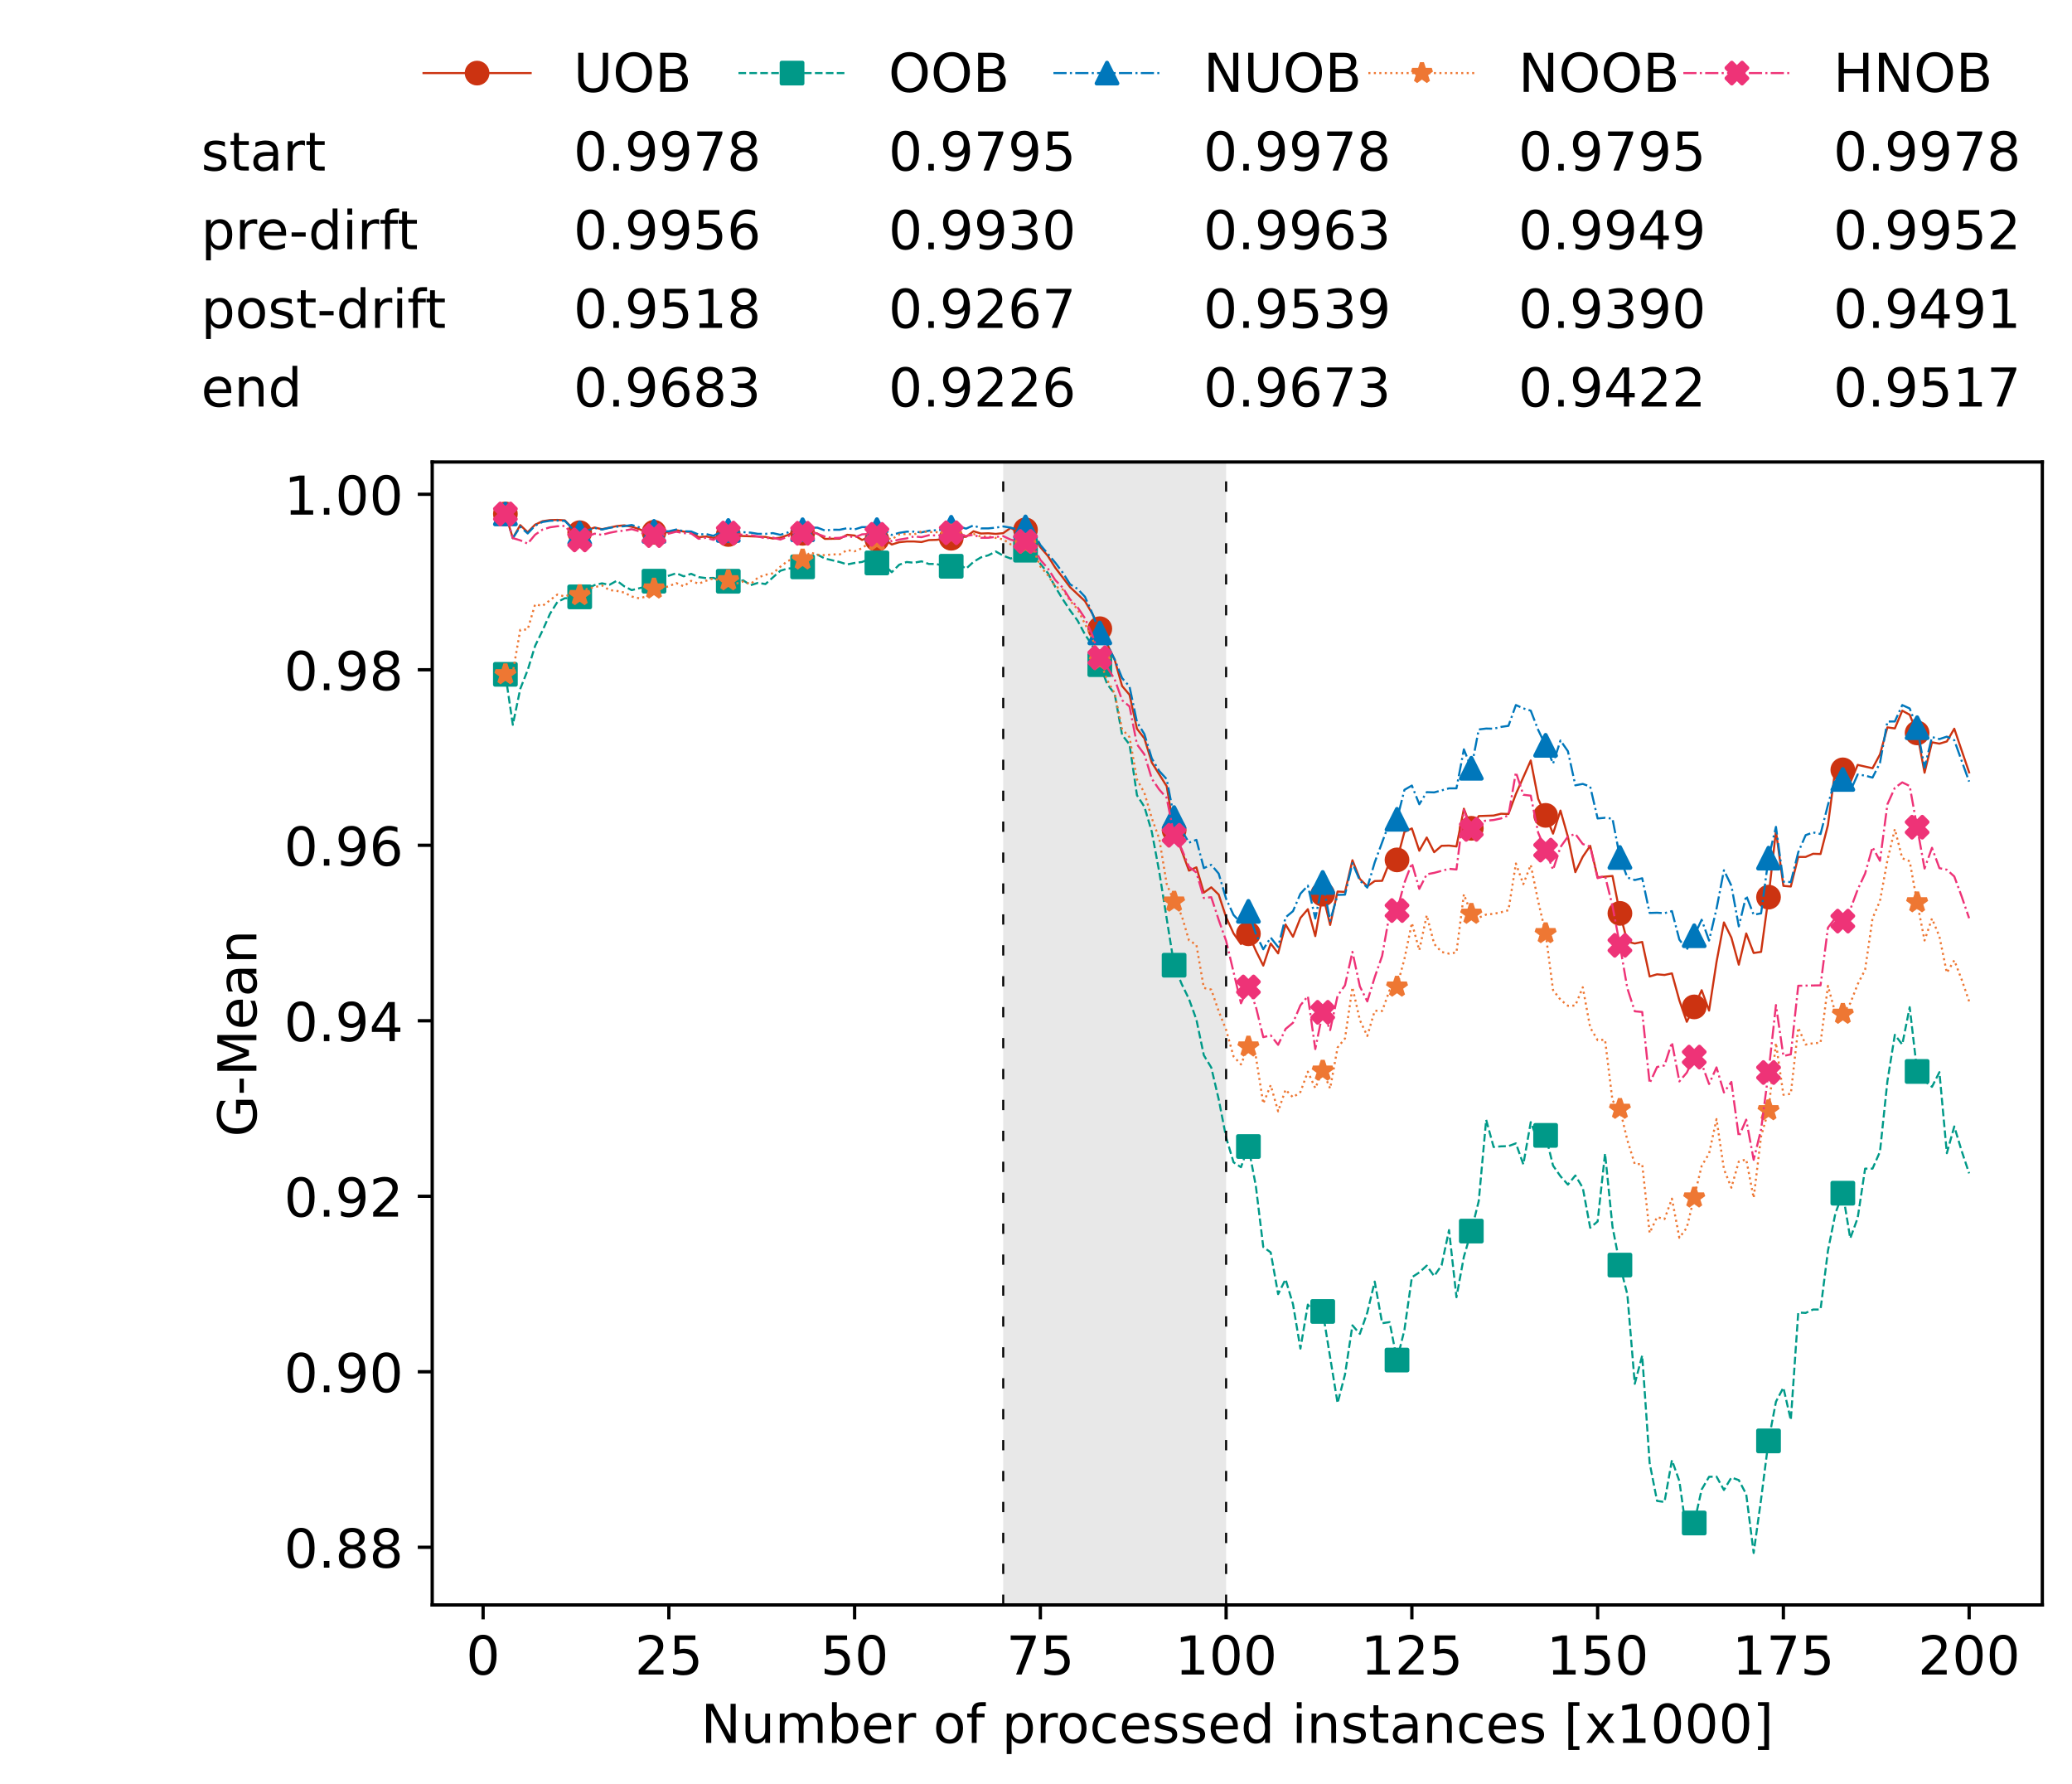 <?xml version="1.0" encoding="utf-8" standalone="no"?>
<!DOCTYPE svg PUBLIC "-//W3C//DTD SVG 1.1//EN"
  "http://www.w3.org/Graphics/SVG/1.1/DTD/svg11.dtd">
<!-- Created with matplotlib (https://matplotlib.org/) -->
<svg height="432.615pt" version="1.1" viewBox="0 0 502.65 432.615" width="502.65pt" xmlns="http://www.w3.org/2000/svg" xmlns:xlink="http://www.w3.org/1999/xlink">
 <defs>
  <style type="text/css">*{stroke-linecap:butt;stroke-linejoin:round;}</style>
 </defs>
 <g id="figure_1">
  <g id="patch_1">
   <path d="M 0 432.615 
L 502.65 432.615 
L 502.65 0 
L 0 0 
z
" style="fill:#ffffff;"/>
  </g>
  <g id="axes_1">
   <g id="patch_2">
    <path d="M 104.85 389.252 
L 495.45 389.252 
L 495.45 112.052 
L 104.85 112.052 
z
" style="fill:#ffffff;"/>
   </g>
   <g id="patch_3">
    <path clip-path="url(#pd4d4b4c606)" d="M 297.446 389.252 
L 297.446 112.052 
L 243.372 112.052 
L 243.372 389.252 
z
" style="fill:#d3d3d3;opacity:0.5;"/>
   </g>
   <g id="matplotlib.axis_1">
    <g id="xtick_1">
     <g id="line2d_1">
      <defs>
       <path d="M 0 0 
L 0 3.5 
" id="mdb25c53fb1" style="stroke:#000000;stroke-width:0.8;"/>
      </defs>
      <g>
       <use style="stroke:#000000;stroke-width:0.8;" x="117.197" xlink:href="#mdb25c53fb1" y="389.252"/>
      </g>
     </g>
     <g id="text_1">
      <!-- 0 -->
      <g transform="translate(113.061 406.13)scale(0.13 -0.13)">
       <defs>
        <path d="M 31.781 66.406 
Q 24.172 66.406 20.328 58.906 
Q 16.5 51.422 16.5 36.375 
Q 16.5 21.391 20.328 13.891 
Q 24.172 6.391 31.781 6.391 
Q 39.453 6.391 43.281 13.891 
Q 47.125 21.391 47.125 36.375 
Q 47.125 51.422 43.281 58.906 
Q 39.453 66.406 31.781 66.406 
z
M 31.781 74.219 
Q 44.047 74.219 50.516 64.516 
Q 56.984 54.828 56.984 36.375 
Q 56.984 17.969 50.516 8.266 
Q 44.047 -1.422 31.781 -1.422 
Q 19.531 -1.422 13.062 8.266 
Q 6.594 17.969 6.594 36.375 
Q 6.594 54.828 13.062 64.516 
Q 19.531 74.219 31.781 74.219 
z
" id="DejaVuSans-48"/>
       </defs>
       <use xlink:href="#DejaVuSans-48"/>
      </g>
     </g>
    </g>
    <g id="xtick_2">
     <g id="line2d_2">
      <g>
       <use style="stroke:#000000;stroke-width:0.8;" x="162.259" xlink:href="#mdb25c53fb1" y="389.252"/>
      </g>
     </g>
     <g id="text_2">
      <!-- 25 -->
      <g transform="translate(153.988 406.13)scale(0.13 -0.13)">
       <defs>
        <path d="M 19.188 8.297 
L 53.609 8.297 
L 53.609 0 
L 7.328 0 
L 7.328 8.297 
Q 12.938 14.109 22.625 23.891 
Q 32.328 33.688 34.812 36.531 
Q 39.547 41.844 41.422 45.531 
Q 43.312 49.219 43.312 52.781 
Q 43.312 58.594 39.234 62.25 
Q 35.156 65.922 28.609 65.922 
Q 23.969 65.922 18.812 64.312 
Q 13.672 62.703 7.812 59.422 
L 7.812 69.391 
Q 13.766 71.781 18.938 73 
Q 24.125 74.219 28.422 74.219 
Q 39.75 74.219 46.484 68.547 
Q 53.219 62.891 53.219 53.422 
Q 53.219 48.922 51.531 44.891 
Q 49.859 40.875 45.406 35.406 
Q 44.188 33.984 37.641 27.219 
Q 31.109 20.453 19.188 8.297 
z
" id="DejaVuSans-50"/>
        <path d="M 10.797 72.906 
L 49.516 72.906 
L 49.516 64.594 
L 19.828 64.594 
L 19.828 46.734 
Q 21.969 47.469 24.109 47.828 
Q 26.266 48.188 28.422 48.188 
Q 40.625 48.188 47.75 41.5 
Q 54.891 34.812 54.891 23.391 
Q 54.891 11.625 47.562 5.094 
Q 40.234 -1.422 26.906 -1.422 
Q 22.312 -1.422 17.547 -0.641 
Q 12.797 0.141 7.719 1.703 
L 7.719 11.625 
Q 12.109 9.234 16.797 8.062 
Q 21.484 6.891 26.703 6.891 
Q 35.156 6.891 40.078 11.328 
Q 45.016 15.766 45.016 23.391 
Q 45.016 31 40.078 35.438 
Q 35.156 39.891 26.703 39.891 
Q 22.75 39.891 18.812 39.016 
Q 14.891 38.141 10.797 36.281 
z
" id="DejaVuSans-53"/>
       </defs>
       <use xlink:href="#DejaVuSans-50"/>
       <use x="63.623" xlink:href="#DejaVuSans-53"/>
      </g>
     </g>
    </g>
    <g id="xtick_3">
     <g id="line2d_3">
      <g>
       <use style="stroke:#000000;stroke-width:0.8;" x="207.322" xlink:href="#mdb25c53fb1" y="389.252"/>
      </g>
     </g>
     <g id="text_3">
      <!-- 50 -->
      <g transform="translate(199.05 406.13)scale(0.13 -0.13)">
       <use xlink:href="#DejaVuSans-53"/>
       <use x="63.623" xlink:href="#DejaVuSans-48"/>
      </g>
     </g>
    </g>
    <g id="xtick_4">
     <g id="line2d_4">
      <g>
       <use style="stroke:#000000;stroke-width:0.8;" x="252.384" xlink:href="#mdb25c53fb1" y="389.252"/>
      </g>
     </g>
     <g id="text_4">
      <!-- 75 -->
      <g transform="translate(244.113 406.13)scale(0.13 -0.13)">
       <defs>
        <path d="M 8.203 72.906 
L 55.078 72.906 
L 55.078 68.703 
L 28.609 0 
L 18.312 0 
L 43.219 64.594 
L 8.203 64.594 
z
" id="DejaVuSans-55"/>
       </defs>
       <use xlink:href="#DejaVuSans-55"/>
       <use x="63.623" xlink:href="#DejaVuSans-53"/>
      </g>
     </g>
    </g>
    <g id="xtick_5">
     <g id="line2d_5">
      <g>
       <use style="stroke:#000000;stroke-width:0.8;" x="297.446" xlink:href="#mdb25c53fb1" y="389.252"/>
      </g>
     </g>
     <g id="text_5">
      <!-- 100 -->
      <g transform="translate(285.039 406.13)scale(0.13 -0.13)">
       <defs>
        <path d="M 12.406 8.297 
L 28.516 8.297 
L 28.516 63.922 
L 10.984 60.406 
L 10.984 69.391 
L 28.422 72.906 
L 38.281 72.906 
L 38.281 8.297 
L 54.391 8.297 
L 54.391 0 
L 12.406 0 
z
" id="DejaVuSans-49"/>
       </defs>
       <use xlink:href="#DejaVuSans-49"/>
       <use x="63.623" xlink:href="#DejaVuSans-48"/>
       <use x="127.246" xlink:href="#DejaVuSans-48"/>
      </g>
     </g>
    </g>
    <g id="xtick_6">
     <g id="line2d_6">
      <g>
       <use style="stroke:#000000;stroke-width:0.8;" x="342.509" xlink:href="#mdb25c53fb1" y="389.252"/>
      </g>
     </g>
     <g id="text_6">
      <!-- 125 -->
      <g transform="translate(330.102 406.13)scale(0.13 -0.13)">
       <use xlink:href="#DejaVuSans-49"/>
       <use x="63.623" xlink:href="#DejaVuSans-50"/>
       <use x="127.246" xlink:href="#DejaVuSans-53"/>
      </g>
     </g>
    </g>
    <g id="xtick_7">
     <g id="line2d_7">
      <g>
       <use style="stroke:#000000;stroke-width:0.8;" x="387.571" xlink:href="#mdb25c53fb1" y="389.252"/>
      </g>
     </g>
     <g id="text_7">
      <!-- 150 -->
      <g transform="translate(375.164 406.13)scale(0.13 -0.13)">
       <use xlink:href="#DejaVuSans-49"/>
       <use x="63.623" xlink:href="#DejaVuSans-53"/>
       <use x="127.246" xlink:href="#DejaVuSans-48"/>
      </g>
     </g>
    </g>
    <g id="xtick_8">
     <g id="line2d_8">
      <g>
       <use style="stroke:#000000;stroke-width:0.8;" x="432.633" xlink:href="#mdb25c53fb1" y="389.252"/>
      </g>
     </g>
     <g id="text_8">
      <!-- 175 -->
      <g transform="translate(420.226 406.13)scale(0.13 -0.13)">
       <use xlink:href="#DejaVuSans-49"/>
       <use x="63.623" xlink:href="#DejaVuSans-55"/>
       <use x="127.246" xlink:href="#DejaVuSans-53"/>
      </g>
     </g>
    </g>
    <g id="xtick_9">
     <g id="line2d_9">
      <g>
       <use style="stroke:#000000;stroke-width:0.8;" x="477.695" xlink:href="#mdb25c53fb1" y="389.252"/>
      </g>
     </g>
     <g id="text_9">
      <!-- 200 -->
      <g transform="translate(465.289 406.13)scale(0.13 -0.13)">
       <use xlink:href="#DejaVuSans-50"/>
       <use x="63.623" xlink:href="#DejaVuSans-48"/>
       <use x="127.246" xlink:href="#DejaVuSans-48"/>
      </g>
     </g>
    </g>
    <g id="text_10">
     <!-- Number of processed instances [x1000] -->
     <g transform="translate(170.025 422.711)scale(0.13 -0.13)">
      <defs>
       <path d="M 9.812 72.906 
L 23.094 72.906 
L 55.422 11.922 
L 55.422 72.906 
L 64.984 72.906 
L 64.984 0 
L 51.703 0 
L 19.391 60.984 
L 19.391 0 
L 9.812 0 
z
" id="DejaVuSans-78"/>
       <path d="M 8.5 21.578 
L 8.5 54.688 
L 17.484 54.688 
L 17.484 21.922 
Q 17.484 14.156 20.5 10.266 
Q 23.531 6.391 29.594 6.391 
Q 36.859 6.391 41.078 11.031 
Q 45.312 15.672 45.312 23.688 
L 45.312 54.688 
L 54.297 54.688 
L 54.297 0 
L 45.312 0 
L 45.312 8.406 
Q 42.047 3.422 37.719 1 
Q 33.406 -1.422 27.688 -1.422 
Q 18.266 -1.422 13.375 4.438 
Q 8.5 10.297 8.5 21.578 
z
M 31.109 56 
z
" id="DejaVuSans-117"/>
       <path d="M 52 44.188 
Q 55.375 50.25 60.062 53.125 
Q 64.75 56 71.094 56 
Q 79.641 56 84.281 50.016 
Q 88.922 44.047 88.922 33.016 
L 88.922 0 
L 79.891 0 
L 79.891 32.719 
Q 79.891 40.578 77.094 44.375 
Q 74.312 48.188 68.609 48.188 
Q 61.625 48.188 57.562 43.547 
Q 53.516 38.922 53.516 30.906 
L 53.516 0 
L 44.484 0 
L 44.484 32.719 
Q 44.484 40.625 41.703 44.406 
Q 38.922 48.188 33.109 48.188 
Q 26.219 48.188 22.156 43.531 
Q 18.109 38.875 18.109 30.906 
L 18.109 0 
L 9.078 0 
L 9.078 54.688 
L 18.109 54.688 
L 18.109 46.188 
Q 21.188 51.219 25.484 53.609 
Q 29.781 56 35.688 56 
Q 41.656 56 45.828 52.969 
Q 50 49.953 52 44.188 
z
" id="DejaVuSans-109"/>
       <path d="M 48.688 27.297 
Q 48.688 37.203 44.609 42.844 
Q 40.531 48.484 33.406 48.484 
Q 26.266 48.484 22.188 42.844 
Q 18.109 37.203 18.109 27.297 
Q 18.109 17.391 22.188 11.75 
Q 26.266 6.109 33.406 6.109 
Q 40.531 6.109 44.609 11.75 
Q 48.688 17.391 48.688 27.297 
z
M 18.109 46.391 
Q 20.953 51.266 25.266 53.625 
Q 29.594 56 35.594 56 
Q 45.562 56 51.781 48.094 
Q 58.016 40.188 58.016 27.297 
Q 58.016 14.406 51.781 6.484 
Q 45.562 -1.422 35.594 -1.422 
Q 29.594 -1.422 25.266 0.953 
Q 20.953 3.328 18.109 8.203 
L 18.109 0 
L 9.078 0 
L 9.078 75.984 
L 18.109 75.984 
z
" id="DejaVuSans-98"/>
       <path d="M 56.203 29.594 
L 56.203 25.203 
L 14.891 25.203 
Q 15.484 15.922 20.484 11.062 
Q 25.484 6.203 34.422 6.203 
Q 39.594 6.203 44.453 7.469 
Q 49.312 8.734 54.109 11.281 
L 54.109 2.781 
Q 49.266 0.734 44.188 -0.344 
Q 39.109 -1.422 33.891 -1.422 
Q 20.797 -1.422 13.156 6.188 
Q 5.516 13.812 5.516 26.812 
Q 5.516 40.234 12.766 48.109 
Q 20.016 56 32.328 56 
Q 43.359 56 49.781 48.891 
Q 56.203 41.797 56.203 29.594 
z
M 47.219 32.234 
Q 47.125 39.594 43.094 43.984 
Q 39.062 48.391 32.422 48.391 
Q 24.906 48.391 20.391 44.141 
Q 15.875 39.891 15.188 32.172 
z
" id="DejaVuSans-101"/>
       <path d="M 41.109 46.297 
Q 39.594 47.172 37.812 47.578 
Q 36.031 48 33.891 48 
Q 26.266 48 22.188 43.047 
Q 18.109 38.094 18.109 28.812 
L 18.109 0 
L 9.078 0 
L 9.078 54.688 
L 18.109 54.688 
L 18.109 46.188 
Q 20.953 51.172 25.484 53.578 
Q 30.031 56 36.531 56 
Q 37.453 56 38.578 55.875 
Q 39.703 55.766 41.062 55.516 
z
" id="DejaVuSans-114"/>
       <path id="DejaVuSans-32"/>
       <path d="M 30.609 48.391 
Q 23.391 48.391 19.188 42.75 
Q 14.984 37.109 14.984 27.297 
Q 14.984 17.484 19.156 11.844 
Q 23.344 6.203 30.609 6.203 
Q 37.797 6.203 41.984 11.859 
Q 46.188 17.531 46.188 27.297 
Q 46.188 37.016 41.984 42.703 
Q 37.797 48.391 30.609 48.391 
z
M 30.609 56 
Q 42.328 56 49.016 48.375 
Q 55.719 40.766 55.719 27.297 
Q 55.719 13.875 49.016 6.219 
Q 42.328 -1.422 30.609 -1.422 
Q 18.844 -1.422 12.172 6.219 
Q 5.516 13.875 5.516 27.297 
Q 5.516 40.766 12.172 48.375 
Q 18.844 56 30.609 56 
z
" id="DejaVuSans-111"/>
       <path d="M 37.109 75.984 
L 37.109 68.5 
L 28.516 68.5 
Q 23.688 68.5 21.797 66.547 
Q 19.922 64.594 19.922 59.516 
L 19.922 54.688 
L 34.719 54.688 
L 34.719 47.703 
L 19.922 47.703 
L 19.922 0 
L 10.891 0 
L 10.891 47.703 
L 2.297 47.703 
L 2.297 54.688 
L 10.891 54.688 
L 10.891 58.5 
Q 10.891 67.625 15.141 71.797 
Q 19.391 75.984 28.609 75.984 
z
" id="DejaVuSans-102"/>
       <path d="M 18.109 8.203 
L 18.109 -20.797 
L 9.078 -20.797 
L 9.078 54.688 
L 18.109 54.688 
L 18.109 46.391 
Q 20.953 51.266 25.266 53.625 
Q 29.594 56 35.594 56 
Q 45.562 56 51.781 48.094 
Q 58.016 40.188 58.016 27.297 
Q 58.016 14.406 51.781 6.484 
Q 45.562 -1.422 35.594 -1.422 
Q 29.594 -1.422 25.266 0.953 
Q 20.953 3.328 18.109 8.203 
z
M 48.688 27.297 
Q 48.688 37.203 44.609 42.844 
Q 40.531 48.484 33.406 48.484 
Q 26.266 48.484 22.188 42.844 
Q 18.109 37.203 18.109 27.297 
Q 18.109 17.391 22.188 11.75 
Q 26.266 6.109 33.406 6.109 
Q 40.531 6.109 44.609 11.75 
Q 48.688 17.391 48.688 27.297 
z
" id="DejaVuSans-112"/>
       <path d="M 48.781 52.594 
L 48.781 44.188 
Q 44.969 46.297 41.141 47.344 
Q 37.312 48.391 33.406 48.391 
Q 24.656 48.391 19.812 42.844 
Q 14.984 37.312 14.984 27.297 
Q 14.984 17.281 19.812 11.734 
Q 24.656 6.203 33.406 6.203 
Q 37.312 6.203 41.141 7.25 
Q 44.969 8.297 48.781 10.406 
L 48.781 2.094 
Q 45.016 0.344 40.984 -0.531 
Q 36.969 -1.422 32.422 -1.422 
Q 20.062 -1.422 12.781 6.344 
Q 5.516 14.109 5.516 27.297 
Q 5.516 40.672 12.859 48.328 
Q 20.219 56 33.016 56 
Q 37.156 56 41.109 55.141 
Q 45.062 54.297 48.781 52.594 
z
" id="DejaVuSans-99"/>
       <path d="M 44.281 53.078 
L 44.281 44.578 
Q 40.484 46.531 36.375 47.5 
Q 32.281 48.484 27.875 48.484 
Q 21.188 48.484 17.844 46.438 
Q 14.5 44.391 14.5 40.281 
Q 14.5 37.156 16.891 35.375 
Q 19.281 33.594 26.516 31.984 
L 29.594 31.297 
Q 39.156 29.25 43.188 25.516 
Q 47.219 21.781 47.219 15.094 
Q 47.219 7.469 41.188 3.016 
Q 35.156 -1.422 24.609 -1.422 
Q 20.219 -1.422 15.453 -0.562 
Q 10.688 0.297 5.422 2 
L 5.422 11.281 
Q 10.406 8.688 15.234 7.391 
Q 20.062 6.109 24.812 6.109 
Q 31.156 6.109 34.562 8.281 
Q 37.984 10.453 37.984 14.406 
Q 37.984 18.062 35.516 20.016 
Q 33.062 21.969 24.703 23.781 
L 21.578 24.516 
Q 13.234 26.266 9.516 29.906 
Q 5.812 33.547 5.812 39.891 
Q 5.812 47.609 11.281 51.797 
Q 16.75 56 26.812 56 
Q 31.781 56 36.172 55.266 
Q 40.578 54.547 44.281 53.078 
z
" id="DejaVuSans-115"/>
       <path d="M 45.406 46.391 
L 45.406 75.984 
L 54.391 75.984 
L 54.391 0 
L 45.406 0 
L 45.406 8.203 
Q 42.578 3.328 38.25 0.953 
Q 33.938 -1.422 27.875 -1.422 
Q 17.969 -1.422 11.734 6.484 
Q 5.516 14.406 5.516 27.297 
Q 5.516 40.188 11.734 48.094 
Q 17.969 56 27.875 56 
Q 33.938 56 38.25 53.625 
Q 42.578 51.266 45.406 46.391 
z
M 14.797 27.297 
Q 14.797 17.391 18.875 11.75 
Q 22.953 6.109 30.078 6.109 
Q 37.203 6.109 41.297 11.75 
Q 45.406 17.391 45.406 27.297 
Q 45.406 37.203 41.297 42.844 
Q 37.203 48.484 30.078 48.484 
Q 22.953 48.484 18.875 42.844 
Q 14.797 37.203 14.797 27.297 
z
" id="DejaVuSans-100"/>
       <path d="M 9.422 54.688 
L 18.406 54.688 
L 18.406 0 
L 9.422 0 
z
M 9.422 75.984 
L 18.406 75.984 
L 18.406 64.594 
L 9.422 64.594 
z
" id="DejaVuSans-105"/>
       <path d="M 54.891 33.016 
L 54.891 0 
L 45.906 0 
L 45.906 32.719 
Q 45.906 40.484 42.875 44.328 
Q 39.844 48.188 33.797 48.188 
Q 26.516 48.188 22.312 43.547 
Q 18.109 38.922 18.109 30.906 
L 18.109 0 
L 9.078 0 
L 9.078 54.688 
L 18.109 54.688 
L 18.109 46.188 
Q 21.344 51.125 25.703 53.562 
Q 30.078 56 35.797 56 
Q 45.219 56 50.047 50.172 
Q 54.891 44.344 54.891 33.016 
z
" id="DejaVuSans-110"/>
       <path d="M 18.312 70.219 
L 18.312 54.688 
L 36.812 54.688 
L 36.812 47.703 
L 18.312 47.703 
L 18.312 18.016 
Q 18.312 11.328 20.141 9.422 
Q 21.969 7.516 27.594 7.516 
L 36.812 7.516 
L 36.812 0 
L 27.594 0 
Q 17.188 0 13.234 3.875 
Q 9.281 7.766 9.281 18.016 
L 9.281 47.703 
L 2.688 47.703 
L 2.688 54.688 
L 9.281 54.688 
L 9.281 70.219 
z
" id="DejaVuSans-116"/>
       <path d="M 34.281 27.484 
Q 23.391 27.484 19.188 25 
Q 14.984 22.516 14.984 16.5 
Q 14.984 11.719 18.141 8.906 
Q 21.297 6.109 26.703 6.109 
Q 34.188 6.109 38.703 11.406 
Q 43.219 16.703 43.219 25.484 
L 43.219 27.484 
z
M 52.203 31.203 
L 52.203 0 
L 43.219 0 
L 43.219 8.297 
Q 40.141 3.328 35.547 0.953 
Q 30.953 -1.422 24.312 -1.422 
Q 15.922 -1.422 10.953 3.297 
Q 6 8.016 6 15.922 
Q 6 25.141 12.172 29.828 
Q 18.359 34.516 30.609 34.516 
L 43.219 34.516 
L 43.219 35.406 
Q 43.219 41.609 39.141 45 
Q 35.062 48.391 27.688 48.391 
Q 23 48.391 18.547 47.266 
Q 14.109 46.141 10.016 43.891 
L 10.016 52.203 
Q 14.938 54.109 19.578 55.047 
Q 24.219 56 28.609 56 
Q 40.484 56 46.344 49.844 
Q 52.203 43.703 52.203 31.203 
z
" id="DejaVuSans-97"/>
       <path d="M 8.594 75.984 
L 29.297 75.984 
L 29.297 69 
L 17.578 69 
L 17.578 -6.203 
L 29.297 -6.203 
L 29.297 -13.188 
L 8.594 -13.188 
z
" id="DejaVuSans-91"/>
       <path d="M 54.891 54.688 
L 35.109 28.078 
L 55.906 0 
L 45.312 0 
L 29.391 21.484 
L 13.484 0 
L 2.875 0 
L 24.125 28.609 
L 4.688 54.688 
L 15.281 54.688 
L 29.781 35.203 
L 44.281 54.688 
z
" id="DejaVuSans-120"/>
       <path d="M 30.422 75.984 
L 30.422 -13.188 
L 9.719 -13.188 
L 9.719 -6.203 
L 21.391 -6.203 
L 21.391 69 
L 9.719 69 
L 9.719 75.984 
z
" id="DejaVuSans-93"/>
      </defs>
      <use xlink:href="#DejaVuSans-78"/>
      <use x="74.805" xlink:href="#DejaVuSans-117"/>
      <use x="138.184" xlink:href="#DejaVuSans-109"/>
      <use x="235.596" xlink:href="#DejaVuSans-98"/>
      <use x="299.072" xlink:href="#DejaVuSans-101"/>
      <use x="360.596" xlink:href="#DejaVuSans-114"/>
      <use x="401.709" xlink:href="#DejaVuSans-32"/>
      <use x="433.496" xlink:href="#DejaVuSans-111"/>
      <use x="494.678" xlink:href="#DejaVuSans-102"/>
      <use x="529.883" xlink:href="#DejaVuSans-32"/>
      <use x="561.67" xlink:href="#DejaVuSans-112"/>
      <use x="625.146" xlink:href="#DejaVuSans-114"/>
      <use x="664.01" xlink:href="#DejaVuSans-111"/>
      <use x="725.191" xlink:href="#DejaVuSans-99"/>
      <use x="780.172" xlink:href="#DejaVuSans-101"/>
      <use x="841.695" xlink:href="#DejaVuSans-115"/>
      <use x="893.795" xlink:href="#DejaVuSans-115"/>
      <use x="945.895" xlink:href="#DejaVuSans-101"/>
      <use x="1007.418" xlink:href="#DejaVuSans-100"/>
      <use x="1070.895" xlink:href="#DejaVuSans-32"/>
      <use x="1102.682" xlink:href="#DejaVuSans-105"/>
      <use x="1130.465" xlink:href="#DejaVuSans-110"/>
      <use x="1193.844" xlink:href="#DejaVuSans-115"/>
      <use x="1245.943" xlink:href="#DejaVuSans-116"/>
      <use x="1285.152" xlink:href="#DejaVuSans-97"/>
      <use x="1346.432" xlink:href="#DejaVuSans-110"/>
      <use x="1409.811" xlink:href="#DejaVuSans-99"/>
      <use x="1464.791" xlink:href="#DejaVuSans-101"/>
      <use x="1526.314" xlink:href="#DejaVuSans-115"/>
      <use x="1578.414" xlink:href="#DejaVuSans-32"/>
      <use x="1610.201" xlink:href="#DejaVuSans-91"/>
      <use x="1649.215" xlink:href="#DejaVuSans-120"/>
      <use x="1708.395" xlink:href="#DejaVuSans-49"/>
      <use x="1772.018" xlink:href="#DejaVuSans-48"/>
      <use x="1835.641" xlink:href="#DejaVuSans-48"/>
      <use x="1899.264" xlink:href="#DejaVuSans-48"/>
      <use x="1962.887" xlink:href="#DejaVuSans-93"/>
     </g>
    </g>
   </g>
   <g id="matplotlib.axis_2">
    <g id="ytick_1">
     <g id="line2d_10">
      <defs>
       <path d="M 0 0 
L -3.5 0 
" id="m7fae9269b0" style="stroke:#000000;stroke-width:0.8;"/>
      </defs>
      <g>
       <use style="stroke:#000000;stroke-width:0.8;" x="104.85" xlink:href="#m7fae9269b0" y="375.265"/>
      </g>
     </g>
     <g id="text_11">
      <!-- 0.88 -->
      <g transform="translate(68.905 380.204)scale(0.13 -0.13)">
       <defs>
        <path d="M 10.688 12.406 
L 21 12.406 
L 21 0 
L 10.688 0 
z
" id="DejaVuSans-46"/>
        <path d="M 31.781 34.625 
Q 24.75 34.625 20.719 30.859 
Q 16.703 27.094 16.703 20.516 
Q 16.703 13.922 20.719 10.156 
Q 24.75 6.391 31.781 6.391 
Q 38.812 6.391 42.859 10.172 
Q 46.922 13.969 46.922 20.516 
Q 46.922 27.094 42.891 30.859 
Q 38.875 34.625 31.781 34.625 
z
M 21.922 38.812 
Q 15.578 40.375 12.031 44.719 
Q 8.5 49.078 8.5 55.328 
Q 8.5 64.062 14.719 69.141 
Q 20.953 74.219 31.781 74.219 
Q 42.672 74.219 48.875 69.141 
Q 55.078 64.062 55.078 55.328 
Q 55.078 49.078 51.531 44.719 
Q 48 40.375 41.703 38.812 
Q 48.828 37.156 52.797 32.312 
Q 56.781 27.484 56.781 20.516 
Q 56.781 9.906 50.312 4.234 
Q 43.844 -1.422 31.781 -1.422 
Q 19.734 -1.422 13.25 4.234 
Q 6.781 9.906 6.781 20.516 
Q 6.781 27.484 10.781 32.312 
Q 14.797 37.156 21.922 38.812 
z
M 18.312 54.391 
Q 18.312 48.734 21.844 45.562 
Q 25.391 42.391 31.781 42.391 
Q 38.141 42.391 41.719 45.562 
Q 45.312 48.734 45.312 54.391 
Q 45.312 60.062 41.719 63.234 
Q 38.141 66.406 31.781 66.406 
Q 25.391 66.406 21.844 63.234 
Q 18.312 60.062 18.312 54.391 
z
" id="DejaVuSans-56"/>
       </defs>
       <use xlink:href="#DejaVuSans-48"/>
       <use x="63.623" xlink:href="#DejaVuSans-46"/>
       <use x="95.41" xlink:href="#DejaVuSans-56"/>
       <use x="159.033" xlink:href="#DejaVuSans-56"/>
      </g>
     </g>
    </g>
    <g id="ytick_2">
     <g id="line2d_11">
      <g>
       <use style="stroke:#000000;stroke-width:0.8;" x="104.85" xlink:href="#m7fae9269b0" y="332.701"/>
      </g>
     </g>
     <g id="text_12">
      <!-- 0.90 -->
      <g transform="translate(68.905 337.64)scale(0.13 -0.13)">
       <defs>
        <path d="M 10.984 1.516 
L 10.984 10.5 
Q 14.703 8.734 18.5 7.812 
Q 22.312 6.891 25.984 6.891 
Q 35.75 6.891 40.891 13.453 
Q 46.047 20.016 46.781 33.406 
Q 43.953 29.203 39.594 26.953 
Q 35.25 24.703 29.984 24.703 
Q 19.047 24.703 12.672 31.312 
Q 6.297 37.938 6.297 49.422 
Q 6.297 60.641 12.938 67.422 
Q 19.578 74.219 30.609 74.219 
Q 43.266 74.219 49.922 64.516 
Q 56.594 54.828 56.594 36.375 
Q 56.594 19.141 48.406 8.859 
Q 40.234 -1.422 26.422 -1.422 
Q 22.703 -1.422 18.891 -0.688 
Q 15.094 0.047 10.984 1.516 
z
M 30.609 32.422 
Q 37.25 32.422 41.125 36.953 
Q 45.016 41.5 45.016 49.422 
Q 45.016 57.281 41.125 61.844 
Q 37.25 66.406 30.609 66.406 
Q 23.969 66.406 20.094 61.844 
Q 16.219 57.281 16.219 49.422 
Q 16.219 41.5 20.094 36.953 
Q 23.969 32.422 30.609 32.422 
z
" id="DejaVuSans-57"/>
       </defs>
       <use xlink:href="#DejaVuSans-48"/>
       <use x="63.623" xlink:href="#DejaVuSans-46"/>
       <use x="95.41" xlink:href="#DejaVuSans-57"/>
       <use x="159.033" xlink:href="#DejaVuSans-48"/>
      </g>
     </g>
    </g>
    <g id="ytick_3">
     <g id="line2d_12">
      <g>
       <use style="stroke:#000000;stroke-width:0.8;" x="104.85" xlink:href="#m7fae9269b0" y="290.137"/>
      </g>
     </g>
     <g id="text_13">
      <!-- 0.92 -->
      <g transform="translate(68.905 295.076)scale(0.13 -0.13)">
       <use xlink:href="#DejaVuSans-48"/>
       <use x="63.623" xlink:href="#DejaVuSans-46"/>
       <use x="95.41" xlink:href="#DejaVuSans-57"/>
       <use x="159.033" xlink:href="#DejaVuSans-50"/>
      </g>
     </g>
    </g>
    <g id="ytick_4">
     <g id="line2d_13">
      <g>
       <use style="stroke:#000000;stroke-width:0.8;" x="104.85" xlink:href="#m7fae9269b0" y="247.573"/>
      </g>
     </g>
     <g id="text_14">
      <!-- 0.94 -->
      <g transform="translate(68.905 252.512)scale(0.13 -0.13)">
       <defs>
        <path d="M 37.797 64.312 
L 12.891 25.391 
L 37.797 25.391 
z
M 35.203 72.906 
L 47.609 72.906 
L 47.609 25.391 
L 58.016 25.391 
L 58.016 17.188 
L 47.609 17.188 
L 47.609 0 
L 37.797 0 
L 37.797 17.188 
L 4.891 17.188 
L 4.891 26.703 
z
" id="DejaVuSans-52"/>
       </defs>
       <use xlink:href="#DejaVuSans-48"/>
       <use x="63.623" xlink:href="#DejaVuSans-46"/>
       <use x="95.41" xlink:href="#DejaVuSans-57"/>
       <use x="159.033" xlink:href="#DejaVuSans-52"/>
      </g>
     </g>
    </g>
    <g id="ytick_5">
     <g id="line2d_14">
      <g>
       <use style="stroke:#000000;stroke-width:0.8;" x="104.85" xlink:href="#m7fae9269b0" y="205.009"/>
      </g>
     </g>
     <g id="text_15">
      <!-- 0.96 -->
      <g transform="translate(68.905 209.947)scale(0.13 -0.13)">
       <defs>
        <path d="M 33.016 40.375 
Q 26.375 40.375 22.484 35.828 
Q 18.609 31.297 18.609 23.391 
Q 18.609 15.531 22.484 10.953 
Q 26.375 6.391 33.016 6.391 
Q 39.656 6.391 43.531 10.953 
Q 47.406 15.531 47.406 23.391 
Q 47.406 31.297 43.531 35.828 
Q 39.656 40.375 33.016 40.375 
z
M 52.594 71.297 
L 52.594 62.312 
Q 48.875 64.062 45.094 64.984 
Q 41.312 65.922 37.594 65.922 
Q 27.828 65.922 22.672 59.328 
Q 17.531 52.734 16.797 39.406 
Q 19.672 43.656 24.016 45.922 
Q 28.375 48.188 33.594 48.188 
Q 44.578 48.188 50.953 41.516 
Q 57.328 34.859 57.328 23.391 
Q 57.328 12.156 50.688 5.359 
Q 44.047 -1.422 33.016 -1.422 
Q 20.359 -1.422 13.672 8.266 
Q 6.984 17.969 6.984 36.375 
Q 6.984 53.656 15.188 63.938 
Q 23.391 74.219 37.203 74.219 
Q 40.922 74.219 44.703 73.484 
Q 48.484 72.75 52.594 71.297 
z
" id="DejaVuSans-54"/>
       </defs>
       <use xlink:href="#DejaVuSans-48"/>
       <use x="63.623" xlink:href="#DejaVuSans-46"/>
       <use x="95.41" xlink:href="#DejaVuSans-57"/>
       <use x="159.033" xlink:href="#DejaVuSans-54"/>
      </g>
     </g>
    </g>
    <g id="ytick_6">
     <g id="line2d_15">
      <g>
       <use style="stroke:#000000;stroke-width:0.8;" x="104.85" xlink:href="#m7fae9269b0" y="162.444"/>
      </g>
     </g>
     <g id="text_16">
      <!-- 0.98 -->
      <g transform="translate(68.905 167.383)scale(0.13 -0.13)">
       <use xlink:href="#DejaVuSans-48"/>
       <use x="63.623" xlink:href="#DejaVuSans-46"/>
       <use x="95.41" xlink:href="#DejaVuSans-57"/>
       <use x="159.033" xlink:href="#DejaVuSans-56"/>
      </g>
     </g>
    </g>
    <g id="ytick_7">
     <g id="line2d_16">
      <g>
       <use style="stroke:#000000;stroke-width:0.8;" x="104.85" xlink:href="#m7fae9269b0" y="119.88"/>
      </g>
     </g>
     <g id="text_17">
      <!-- 1.00 -->
      <g transform="translate(68.905 124.819)scale(0.13 -0.13)">
       <use xlink:href="#DejaVuSans-49"/>
       <use x="63.623" xlink:href="#DejaVuSans-46"/>
       <use x="95.41" xlink:href="#DejaVuSans-48"/>
       <use x="159.033" xlink:href="#DejaVuSans-48"/>
      </g>
     </g>
    </g>
    <g id="text_18">
     <!-- G-Mean -->
     <g transform="translate(62.201 275.744)rotate(-90)scale(0.13 -0.13)">
      <defs>
       <path d="M 59.516 10.406 
L 59.516 29.984 
L 43.406 29.984 
L 43.406 38.094 
L 69.281 38.094 
L 69.281 6.781 
Q 63.578 2.734 56.688 0.656 
Q 49.812 -1.422 42 -1.422 
Q 24.906 -1.422 15.25 8.562 
Q 5.609 18.562 5.609 36.375 
Q 5.609 54.25 15.25 64.234 
Q 24.906 74.219 42 74.219 
Q 49.125 74.219 55.547 72.453 
Q 61.969 70.703 67.391 67.281 
L 67.391 56.781 
Q 61.922 61.422 55.766 63.766 
Q 49.609 66.109 42.828 66.109 
Q 29.438 66.109 22.719 58.641 
Q 16.016 51.172 16.016 36.375 
Q 16.016 21.625 22.719 14.156 
Q 29.438 6.688 42.828 6.688 
Q 48.047 6.688 52.141 7.594 
Q 56.25 8.5 59.516 10.406 
z
" id="DejaVuSans-71"/>
       <path d="M 4.891 31.391 
L 31.203 31.391 
L 31.203 23.391 
L 4.891 23.391 
z
" id="DejaVuSans-45"/>
       <path d="M 9.812 72.906 
L 24.516 72.906 
L 43.109 23.297 
L 61.812 72.906 
L 76.516 72.906 
L 76.516 0 
L 66.891 0 
L 66.891 64.016 
L 48.094 14.016 
L 38.188 14.016 
L 19.391 64.016 
L 19.391 0 
L 9.812 0 
z
" id="DejaVuSans-77"/>
      </defs>
      <use xlink:href="#DejaVuSans-71"/>
      <use x="77.49" xlink:href="#DejaVuSans-45"/>
      <use x="113.574" xlink:href="#DejaVuSans-77"/>
      <use x="199.854" xlink:href="#DejaVuSans-101"/>
      <use x="261.377" xlink:href="#DejaVuSans-97"/>
      <use x="322.656" xlink:href="#DejaVuSans-110"/>
     </g>
    </g>
   </g>
   <g id="line2d_17"/>
   <g id="line2d_18"/>
   <g id="line2d_19"/>
   <g id="line2d_20"/>
   <g id="line2d_21"/>
   <g id="line2d_22">
    <path clip-path="url(#pd4d4b4c606)" d="M 122.605 124.652 
L 124.407 130.504 
L 126.21 127.36 
L 128.012 129.085 
L 129.815 127.244 
L 131.617 126.406 
L 133.419 126.142 
L 135.222 126.102 
L 137.024 126.197 
L 138.827 128.074 
L 140.629 129.194 
L 144.234 127.942 
L 146.037 128.346 
L 149.642 127.585 
L 151.444 127.413 
L 153.247 127.755 
L 155.049 128.303 
L 156.852 129.146 
L 160.457 129 
L 162.259 129.121 
L 164.062 128.578 
L 165.864 128.932 
L 167.667 128.992 
L 169.469 130.292 
L 171.272 130.113 
L 173.074 130.443 
L 176.679 129.633 
L 178.482 129.932 
L 185.692 130.217 
L 187.494 130.614 
L 189.297 130.401 
L 191.099 129.78 
L 192.902 128.811 
L 194.704 129.35 
L 196.507 128.909 
L 198.309 129.414 
L 200.112 130.701 
L 203.717 130.645 
L 205.519 129.703 
L 207.322 129.882 
L 209.124 130.95 
L 210.927 130.287 
L 212.729 130.846 
L 214.532 130.785 
L 216.334 132.064 
L 218.137 131.504 
L 219.939 131.327 
L 221.742 131.324 
L 223.544 131.462 
L 225.347 130.99 
L 227.149 130.931 
L 230.754 130.545 
L 232.557 130.246 
L 234.359 130.193 
L 236.162 128.849 
L 237.964 129.397 
L 239.767 129.338 
L 241.569 129.486 
L 243.372 129.307 
L 245.174 128.033 
L 246.976 129.029 
L 248.779 128.501 
L 250.581 129.483 
L 252.384 132.717 
L 254.186 134.814 
L 255.989 137.675 
L 259.594 142.414 
L 263.199 145.797 
L 265.001 148.876 
L 266.804 152.484 
L 270.409 160.003 
L 272.211 166.386 
L 274.014 168.511 
L 275.816 176.748 
L 277.619 179.082 
L 279.421 184.936 
L 283.026 190.676 
L 284.829 201.372 
L 288.434 211.157 
L 290.236 210.364 
L 292.039 216.494 
L 293.841 215.207 
L 295.644 216.965 
L 297.446 222.459 
L 299.249 226.382 
L 301.051 228.959 
L 302.854 226.467 
L 304.656 230.565 
L 306.459 234.189 
L 308.261 228.826 
L 310.064 231.23 
L 311.866 224.23 
L 313.669 227.192 
L 315.471 222.631 
L 317.274 220.508 
L 319.076 227.042 
L 320.879 216.871 
L 322.681 224.334 
L 324.484 216.227 
L 326.286 216.329 
L 328.089 208.632 
L 329.891 213.171 
L 331.694 214.955 
L 333.496 213.68 
L 335.299 213.628 
L 337.101 209.098 
L 338.904 208.554 
L 340.706 201.758 
L 342.509 200.923 
L 344.311 206.337 
L 346.114 203.125 
L 347.916 206.69 
L 349.719 205.138 
L 351.521 205.082 
L 353.324 205.296 
L 355.126 196.143 
L 356.928 200.891 
L 358.731 197.924 
L 362.336 197.799 
L 364.138 197.364 
L 365.941 197.417 
L 367.743 192.569 
L 371.348 184.444 
L 373.151 193.757 
L 374.953 197.754 
L 376.756 202.187 
L 378.558 196.589 
L 380.361 202.939 
L 382.163 211.527 
L 383.966 207.792 
L 385.768 205.145 
L 387.571 212.781 
L 391.176 212.453 
L 392.978 221.524 
L 394.781 228.391 
L 396.583 228.831 
L 398.386 228.454 
L 400.188 236.829 
L 401.991 236.304 
L 403.793 236.466 
L 405.596 236.073 
L 407.398 242.623 
L 409.201 247.82 
L 411.003 244.209 
L 412.806 240.159 
L 414.608 245.101 
L 416.411 233.335 
L 418.213 223.72 
L 420.016 227.402 
L 421.818 233.971 
L 423.621 226.394 
L 425.423 231.134 
L 427.226 230.861 
L 429.028 217.585 
L 430.831 201.501 
L 432.633 214.854 
L 434.436 215.012 
L 436.238 207.832 
L 438.041 207.832 
L 439.843 207.07 
L 441.646 207.13 
L 443.448 200.085 
L 445.251 186.344 
L 447.053 186.715 
L 448.856 189.804 
L 450.658 185.516 
L 454.263 186.326 
L 456.066 182.97 
L 457.868 176.409 
L 459.671 176.67 
L 461.473 172.362 
L 463.276 173.346 
L 465.078 177.758 
L 466.881 187.406 
L 468.683 180.03 
L 470.485 180.366 
L 472.288 179.827 
L 474.09 176.736 
L 477.695 187.327 
L 477.695 187.327 
" style="fill:none;stroke:#cc3311;stroke-linecap:square;stroke-width:0.5;"/>
    <defs>
     <path d="M 0 2.5 
C 0.663 2.5 1.299 2.237 1.768 1.768 
C 2.237 1.299 2.5 0.663 2.5 0 
C 2.5 -0.663 2.237 -1.299 1.768 -1.768 
C 1.299 -2.237 0.663 -2.5 0 -2.5 
C -0.663 -2.5 -1.299 -2.237 -1.768 -1.768 
C -2.237 -1.299 -2.5 -0.663 -2.5 0 
C -2.5 0.663 -2.237 1.299 -1.768 1.768 
C -1.299 2.237 -0.663 2.5 0 2.5 
z
" id="mafe29c065b" style="stroke:#cc3311;"/>
    </defs>
    <g clip-path="url(#pd4d4b4c606)">
     <use style="fill:#cc3311;stroke:#cc3311;" x="122.605" xlink:href="#mafe29c065b" y="124.652"/>
     <use style="fill:#cc3311;stroke:#cc3311;" x="140.629" xlink:href="#mafe29c065b" y="129.194"/>
     <use style="fill:#cc3311;stroke:#cc3311;" x="158.654" xlink:href="#mafe29c065b" y="129.084"/>
     <use style="fill:#cc3311;stroke:#cc3311;" x="176.679" xlink:href="#mafe29c065b" y="129.633"/>
     <use style="fill:#cc3311;stroke:#cc3311;" x="194.704" xlink:href="#mafe29c065b" y="129.35"/>
     <use style="fill:#cc3311;stroke:#cc3311;" x="212.729" xlink:href="#mafe29c065b" y="130.846"/>
     <use style="fill:#cc3311;stroke:#cc3311;" x="230.754" xlink:href="#mafe29c065b" y="130.545"/>
     <use style="fill:#cc3311;stroke:#cc3311;" x="248.779" xlink:href="#mafe29c065b" y="128.501"/>
     <use style="fill:#cc3311;stroke:#cc3311;" x="266.804" xlink:href="#mafe29c065b" y="152.484"/>
     <use style="fill:#cc3311;stroke:#cc3311;" x="284.829" xlink:href="#mafe29c065b" y="201.372"/>
     <use style="fill:#cc3311;stroke:#cc3311;" x="302.854" xlink:href="#mafe29c065b" y="226.467"/>
     <use style="fill:#cc3311;stroke:#cc3311;" x="320.879" xlink:href="#mafe29c065b" y="216.871"/>
     <use style="fill:#cc3311;stroke:#cc3311;" x="338.904" xlink:href="#mafe29c065b" y="208.554"/>
     <use style="fill:#cc3311;stroke:#cc3311;" x="356.928" xlink:href="#mafe29c065b" y="200.891"/>
     <use style="fill:#cc3311;stroke:#cc3311;" x="374.953" xlink:href="#mafe29c065b" y="197.754"/>
     <use style="fill:#cc3311;stroke:#cc3311;" x="392.978" xlink:href="#mafe29c065b" y="221.524"/>
     <use style="fill:#cc3311;stroke:#cc3311;" x="411.003" xlink:href="#mafe29c065b" y="244.209"/>
     <use style="fill:#cc3311;stroke:#cc3311;" x="429.028" xlink:href="#mafe29c065b" y="217.585"/>
     <use style="fill:#cc3311;stroke:#cc3311;" x="447.053" xlink:href="#mafe29c065b" y="186.715"/>
     <use style="fill:#cc3311;stroke:#cc3311;" x="465.078" xlink:href="#mafe29c065b" y="177.758"/>
    </g>
   </g>
   <g id="line2d_23"/>
   <g id="line2d_24"/>
   <g id="line2d_25"/>
   <g id="line2d_26"/>
   <g id="line2d_27">
    <path clip-path="url(#pd4d4b4c606)" d="M 122.605 163.549 
L 124.407 175.791 
L 126.21 167.076 
L 128.012 162.516 
L 129.815 156.646 
L 131.617 152.927 
L 133.419 148.874 
L 135.222 145.992 
L 137.024 145.096 
L 138.827 145.083 
L 140.629 144.765 
L 142.432 142.789 
L 144.234 141.907 
L 146.037 141.478 
L 147.839 141.841 
L 149.642 140.843 
L 151.444 142.205 
L 153.247 143.123 
L 156.852 142.225 
L 158.654 140.96 
L 160.457 139.989 
L 162.259 139.625 
L 164.062 139.032 
L 165.864 139.773 
L 167.667 139.169 
L 169.469 139.965 
L 171.272 140.207 
L 173.074 140.161 
L 174.877 140.798 
L 178.482 141.206 
L 180.284 140.749 
L 182.087 141.931 
L 183.889 141.364 
L 185.692 141.655 
L 189.297 138.437 
L 191.099 137.878 
L 192.902 137.807 
L 194.704 137.486 
L 196.507 135.658 
L 198.309 134.534 
L 200.112 135.462 
L 203.717 136.317 
L 205.519 136.895 
L 207.322 136.534 
L 209.124 136.299 
L 210.927 135.584 
L 212.729 136.532 
L 214.532 137.003 
L 216.334 138.779 
L 218.137 136.972 
L 219.939 136.306 
L 221.742 136.483 
L 223.544 136.143 
L 225.347 136.786 
L 227.149 136.786 
L 228.952 137.251 
L 230.754 137.334 
L 232.557 136.726 
L 234.359 137.934 
L 236.162 136.271 
L 237.964 135.182 
L 239.767 134.679 
L 241.569 133.752 
L 243.372 134.768 
L 245.174 135.461 
L 246.976 134.99 
L 248.779 133.446 
L 250.581 133.954 
L 252.384 136.749 
L 254.186 138.96 
L 255.989 142.332 
L 257.791 145.301 
L 259.594 148.047 
L 261.396 150.494 
L 263.199 153.866 
L 265.001 156.597 
L 268.606 165.932 
L 270.409 168.283 
L 272.211 178.234 
L 274.014 180.563 
L 275.816 192.874 
L 277.619 195.665 
L 279.421 201.755 
L 281.224 211.439 
L 284.829 234.096 
L 286.631 238.577 
L 288.434 242.292 
L 290.236 247.29 
L 292.039 255.934 
L 293.841 258.906 
L 295.644 266.603 
L 297.446 275.877 
L 299.249 281.897 
L 301.051 283.084 
L 302.854 278.072 
L 304.656 287.639 
L 306.459 302.438 
L 308.261 303.748 
L 310.064 313.869 
L 311.866 310.274 
L 313.669 316.32 
L 315.471 327.086 
L 317.274 316.409 
L 319.076 318.796 
L 320.879 318.068 
L 324.484 340.316 
L 326.286 333.364 
L 328.089 321.444 
L 329.891 323.51 
L 331.694 318.335 
L 333.496 310.832 
L 335.299 320.924 
L 337.101 320.658 
L 338.904 329.856 
L 340.706 322.527 
L 342.509 309.781 
L 344.311 308.609 
L 346.114 306.954 
L 347.916 309.509 
L 349.719 306.864 
L 351.521 298.331 
L 353.324 314.621 
L 355.126 304.807 
L 356.928 298.579 
L 358.731 291.29 
L 360.533 271.598 
L 362.336 278.186 
L 364.138 278.025 
L 365.941 277.975 
L 367.743 277.304 
L 369.546 282.403 
L 371.348 272.163 
L 373.151 276.895 
L 374.953 275.371 
L 376.756 282.701 
L 378.558 285.279 
L 380.361 287.303 
L 382.163 285.102 
L 383.966 288.074 
L 385.768 297.769 
L 387.571 296.245 
L 389.373 279.739 
L 391.176 297.528 
L 392.978 306.822 
L 394.781 313.929 
L 396.583 335.614 
L 398.386 328.753 
L 400.188 354.833 
L 401.991 364.024 
L 403.793 364.289 
L 405.596 354.14 
L 407.398 359.21 
L 409.201 372.112 
L 411.003 369.378 
L 412.806 361.262 
L 414.608 358.176 
L 416.411 358.128 
L 418.213 361.373 
L 420.016 358.353 
L 421.818 358.975 
L 423.621 362.41 
L 425.423 376.652 
L 427.226 363.602 
L 429.028 349.467 
L 430.831 339.962 
L 432.633 336.538 
L 434.436 344.418 
L 436.238 318.338 
L 438.041 318.428 
L 439.843 317.601 
L 441.646 317.601 
L 443.448 303.327 
L 445.251 294.276 
L 447.053 289.388 
L 448.856 300.346 
L 450.658 295.4 
L 452.461 283.432 
L 454.263 283.432 
L 456.066 279.324 
L 457.868 262.241 
L 459.671 250.975 
L 461.473 253.329 
L 463.276 244.278 
L 465.078 259.864 
L 466.881 262.163 
L 468.683 263.595 
L 470.485 260.038 
L 472.288 279.687 
L 474.09 273.204 
L 475.893 279.179 
L 477.695 284.583 
L 477.695 284.583 
" style="fill:none;stroke:#009988;stroke-dasharray:1.85,0.8;stroke-dashoffset:0;stroke-width:0.5;"/>
    <defs>
     <path d="M -2.5 2.5 
L 2.5 2.5 
L 2.5 -2.5 
L -2.5 -2.5 
z
" id="m1edd701dc8" style="stroke:#009988;stroke-linejoin:miter;"/>
    </defs>
    <g clip-path="url(#pd4d4b4c606)">
     <use style="fill:#009988;stroke:#009988;stroke-linejoin:miter;" x="122.605" xlink:href="#m1edd701dc8" y="163.549"/>
     <use style="fill:#009988;stroke:#009988;stroke-linejoin:miter;" x="140.629" xlink:href="#m1edd701dc8" y="144.765"/>
     <use style="fill:#009988;stroke:#009988;stroke-linejoin:miter;" x="158.654" xlink:href="#m1edd701dc8" y="140.96"/>
     <use style="fill:#009988;stroke:#009988;stroke-linejoin:miter;" x="176.679" xlink:href="#m1edd701dc8" y="140.967"/>
     <use style="fill:#009988;stroke:#009988;stroke-linejoin:miter;" x="194.704" xlink:href="#m1edd701dc8" y="137.486"/>
     <use style="fill:#009988;stroke:#009988;stroke-linejoin:miter;" x="212.729" xlink:href="#m1edd701dc8" y="136.532"/>
     <use style="fill:#009988;stroke:#009988;stroke-linejoin:miter;" x="230.754" xlink:href="#m1edd701dc8" y="137.334"/>
     <use style="fill:#009988;stroke:#009988;stroke-linejoin:miter;" x="248.779" xlink:href="#m1edd701dc8" y="133.446"/>
     <use style="fill:#009988;stroke:#009988;stroke-linejoin:miter;" x="266.804" xlink:href="#m1edd701dc8" y="161.196"/>
     <use style="fill:#009988;stroke:#009988;stroke-linejoin:miter;" x="284.829" xlink:href="#m1edd701dc8" y="234.096"/>
     <use style="fill:#009988;stroke:#009988;stroke-linejoin:miter;" x="302.854" xlink:href="#m1edd701dc8" y="278.072"/>
     <use style="fill:#009988;stroke:#009988;stroke-linejoin:miter;" x="320.879" xlink:href="#m1edd701dc8" y="318.068"/>
     <use style="fill:#009988;stroke:#009988;stroke-linejoin:miter;" x="338.904" xlink:href="#m1edd701dc8" y="329.856"/>
     <use style="fill:#009988;stroke:#009988;stroke-linejoin:miter;" x="356.928" xlink:href="#m1edd701dc8" y="298.579"/>
     <use style="fill:#009988;stroke:#009988;stroke-linejoin:miter;" x="374.953" xlink:href="#m1edd701dc8" y="275.371"/>
     <use style="fill:#009988;stroke:#009988;stroke-linejoin:miter;" x="392.978" xlink:href="#m1edd701dc8" y="306.822"/>
     <use style="fill:#009988;stroke:#009988;stroke-linejoin:miter;" x="411.003" xlink:href="#m1edd701dc8" y="369.378"/>
     <use style="fill:#009988;stroke:#009988;stroke-linejoin:miter;" x="429.028" xlink:href="#m1edd701dc8" y="349.467"/>
     <use style="fill:#009988;stroke:#009988;stroke-linejoin:miter;" x="447.053" xlink:href="#m1edd701dc8" y="289.388"/>
     <use style="fill:#009988;stroke:#009988;stroke-linejoin:miter;" x="465.078" xlink:href="#m1edd701dc8" y="259.864"/>
    </g>
   </g>
   <g id="line2d_28"/>
   <g id="line2d_29"/>
   <g id="line2d_30"/>
   <g id="line2d_31"/>
   <g id="line2d_32">
    <path clip-path="url(#pd4d4b4c606)" d="M 122.605 124.652 
L 124.407 130.504 
L 126.21 127.758 
L 128.012 129.384 
L 129.815 127.483 
L 131.617 126.605 
L 133.419 126.312 
L 135.222 126.251 
L 137.024 126.33 
L 138.827 128.194 
L 140.629 129.302 
L 144.234 128.034 
L 146.037 128.431 
L 147.839 128.019 
L 149.642 127.735 
L 151.444 127.625 
L 153.247 127.325 
L 155.049 127.896 
L 156.852 128.817 
L 160.457 128.849 
L 162.259 128.849 
L 164.062 128.425 
L 165.864 128.838 
L 167.667 128.897 
L 169.469 129.635 
L 171.272 129.515 
L 173.074 129.96 
L 174.877 129.001 
L 176.679 128.66 
L 178.482 128.959 
L 182.087 129.183 
L 183.889 129.478 
L 185.692 129.478 
L 187.494 129.298 
L 189.297 129.711 
L 191.099 129.149 
L 192.902 128.062 
L 194.704 128.483 
L 196.507 127.982 
L 198.309 127.979 
L 200.112 128.654 
L 201.914 128.478 
L 203.717 128.48 
L 205.519 128.1 
L 207.322 128.399 
L 209.124 127.838 
L 210.927 127.844 
L 212.729 128.463 
L 214.532 128.461 
L 216.334 129.741 
L 218.137 129.24 
L 219.939 128.945 
L 221.742 128.943 
L 223.544 129.12 
L 225.347 128.709 
L 228.952 128.476 
L 230.754 127.88 
L 232.557 127.64 
L 234.359 128.214 
L 236.162 127.425 
L 237.964 128.149 
L 239.767 128.15 
L 241.569 127.975 
L 243.372 127.677 
L 245.174 127.977 
L 246.976 128.44 
L 248.779 127.794 
L 250.581 128.775 
L 252.384 132.175 
L 255.989 136.448 
L 257.791 138.865 
L 259.594 141.722 
L 261.396 142.807 
L 263.199 144.728 
L 265.001 148.812 
L 266.804 153.508 
L 268.606 156.369 
L 270.409 159.945 
L 272.211 164.453 
L 274.014 166.516 
L 275.816 175.114 
L 277.619 178.048 
L 279.421 183.951 
L 281.224 186.996 
L 283.026 188.96 
L 284.829 198.289 
L 288.434 204.377 
L 290.236 203.692 
L 292.039 210.544 
L 293.841 209.751 
L 295.644 211.88 
L 297.446 217.982 
L 299.249 221.916 
L 301.051 223.85 
L 302.854 221.036 
L 304.656 226.505 
L 306.459 230.231 
L 308.261 227.395 
L 310.064 229.691 
L 311.866 222.489 
L 313.669 220.985 
L 315.471 216.753 
L 317.274 214.792 
L 319.076 222.773 
L 320.879 214.022 
L 322.681 223.331 
L 324.484 217.047 
L 326.286 216.983 
L 328.089 209.348 
L 329.891 213.551 
L 331.694 215.271 
L 333.496 209.154 
L 337.101 199.418 
L 338.904 198.709 
L 340.706 191.561 
L 342.509 190.519 
L 344.311 195.065 
L 346.114 192.124 
L 347.916 192.182 
L 351.521 191.202 
L 353.324 191.198 
L 355.126 181.737 
L 356.928 186.327 
L 358.731 176.917 
L 360.533 176.7 
L 362.336 176.737 
L 364.138 176.302 
L 365.941 176.039 
L 367.743 170.994 
L 369.546 171.813 
L 371.348 172.358 
L 373.151 177.038 
L 374.953 180.766 
L 376.756 185.196 
L 378.558 179.594 
L 380.361 182.194 
L 382.163 190.464 
L 383.966 190.127 
L 385.768 190.767 
L 387.571 198.504 
L 389.373 198.344 
L 391.176 198.556 
L 392.978 207.965 
L 394.781 212.837 
L 396.583 213.441 
L 398.386 213.01 
L 400.188 221.424 
L 401.991 221.371 
L 403.793 221.479 
L 405.596 220.976 
L 407.398 227.89 
L 409.201 230.292 
L 411.003 226.952 
L 412.806 223.068 
L 414.608 228.118 
L 416.411 220.423 
L 418.213 211.07 
L 420.016 214.802 
L 421.818 224.68 
L 423.621 217.222 
L 425.423 221.851 
L 427.226 221.523 
L 429.028 208.122 
L 430.831 200.547 
L 432.633 213.83 
L 434.436 213.933 
L 436.238 206.716 
L 438.041 202.549 
L 439.843 201.896 
L 441.646 202.283 
L 443.448 195.201 
L 445.251 188.723 
L 447.053 189.039 
L 448.856 191.911 
L 450.658 187.841 
L 452.461 188.107 
L 454.263 188.597 
L 456.066 185.028 
L 457.868 174.994 
L 459.671 174.98 
L 461.473 171.002 
L 463.276 171.825 
L 465.078 176.492 
L 466.881 186.171 
L 468.683 178.752 
L 470.485 179.252 
L 472.288 178.658 
L 474.09 179.529 
L 477.695 189.573 
L 477.695 189.573 
" style="fill:none;stroke:#0077bb;stroke-dasharray:3.2,0.8,0.5,0.8;stroke-dashoffset:0;stroke-width:0.5;"/>
    <defs>
     <path d="M 0 -2.5 
L -2.5 2.5 
L 2.5 2.5 
z
" id="m9b586b36cd" style="stroke:#0077bb;stroke-linejoin:miter;"/>
    </defs>
    <g clip-path="url(#pd4d4b4c606)">
     <use style="fill:#0077bb;stroke:#0077bb;stroke-linejoin:miter;" x="122.605" xlink:href="#m9b586b36cd" y="124.652"/>
     <use style="fill:#0077bb;stroke:#0077bb;stroke-linejoin:miter;" x="140.629" xlink:href="#m9b586b36cd" y="129.302"/>
     <use style="fill:#0077bb;stroke:#0077bb;stroke-linejoin:miter;" x="158.654" xlink:href="#m9b586b36cd" y="128.873"/>
     <use style="fill:#0077bb;stroke:#0077bb;stroke-linejoin:miter;" x="176.679" xlink:href="#m9b586b36cd" y="128.66"/>
     <use style="fill:#0077bb;stroke:#0077bb;stroke-linejoin:miter;" x="194.704" xlink:href="#m9b586b36cd" y="128.483"/>
     <use style="fill:#0077bb;stroke:#0077bb;stroke-linejoin:miter;" x="212.729" xlink:href="#m9b586b36cd" y="128.463"/>
     <use style="fill:#0077bb;stroke:#0077bb;stroke-linejoin:miter;" x="230.754" xlink:href="#m9b586b36cd" y="127.88"/>
     <use style="fill:#0077bb;stroke:#0077bb;stroke-linejoin:miter;" x="248.779" xlink:href="#m9b586b36cd" y="127.794"/>
     <use style="fill:#0077bb;stroke:#0077bb;stroke-linejoin:miter;" x="266.804" xlink:href="#m9b586b36cd" y="153.508"/>
     <use style="fill:#0077bb;stroke:#0077bb;stroke-linejoin:miter;" x="284.829" xlink:href="#m9b586b36cd" y="198.289"/>
     <use style="fill:#0077bb;stroke:#0077bb;stroke-linejoin:miter;" x="302.854" xlink:href="#m9b586b36cd" y="221.036"/>
     <use style="fill:#0077bb;stroke:#0077bb;stroke-linejoin:miter;" x="320.879" xlink:href="#m9b586b36cd" y="214.022"/>
     <use style="fill:#0077bb;stroke:#0077bb;stroke-linejoin:miter;" x="338.904" xlink:href="#m9b586b36cd" y="198.709"/>
     <use style="fill:#0077bb;stroke:#0077bb;stroke-linejoin:miter;" x="356.928" xlink:href="#m9b586b36cd" y="186.327"/>
     <use style="fill:#0077bb;stroke:#0077bb;stroke-linejoin:miter;" x="374.953" xlink:href="#m9b586b36cd" y="180.766"/>
     <use style="fill:#0077bb;stroke:#0077bb;stroke-linejoin:miter;" x="392.978" xlink:href="#m9b586b36cd" y="207.965"/>
     <use style="fill:#0077bb;stroke:#0077bb;stroke-linejoin:miter;" x="411.003" xlink:href="#m9b586b36cd" y="226.952"/>
     <use style="fill:#0077bb;stroke:#0077bb;stroke-linejoin:miter;" x="429.028" xlink:href="#m9b586b36cd" y="208.122"/>
     <use style="fill:#0077bb;stroke:#0077bb;stroke-linejoin:miter;" x="447.053" xlink:href="#m9b586b36cd" y="189.039"/>
     <use style="fill:#0077bb;stroke:#0077bb;stroke-linejoin:miter;" x="465.078" xlink:href="#m9b586b36cd" y="176.492"/>
    </g>
   </g>
   <g id="line2d_33"/>
   <g id="line2d_34"/>
   <g id="line2d_35"/>
   <g id="line2d_36"/>
   <g id="line2d_37">
    <path clip-path="url(#pd4d4b4c606)" d="M 122.605 163.549 
L 124.407 163.069 
L 126.21 152.757 
L 128.012 152.663 
L 129.815 146.573 
L 131.617 146.948 
L 135.222 144.192 
L 137.024 144.675 
L 138.827 144.033 
L 140.629 144.356 
L 142.432 142.805 
L 146.037 141.997 
L 147.839 143.113 
L 149.642 143.31 
L 151.444 143.714 
L 153.247 144.678 
L 155.049 145.11 
L 156.852 144.657 
L 158.654 142.768 
L 160.457 142.678 
L 162.259 142.186 
L 164.062 141.415 
L 165.864 142.206 
L 167.667 140.876 
L 169.469 141.578 
L 171.272 140.864 
L 173.074 140.288 
L 174.877 140.939 
L 176.679 140.766 
L 178.482 141.57 
L 180.284 141.048 
L 182.087 141.664 
L 183.889 140.076 
L 185.692 139.408 
L 187.494 139.049 
L 189.297 137.462 
L 191.099 136.046 
L 192.902 135.414 
L 194.704 135.717 
L 196.507 133.97 
L 198.309 134.536 
L 200.112 134.651 
L 201.914 134.464 
L 203.717 134.466 
L 205.519 133.407 
L 207.322 133.704 
L 209.124 132.967 
L 210.927 131.577 
L 212.729 131.105 
L 214.532 130.304 
L 216.334 130.801 
L 218.137 129.62 
L 219.939 129.503 
L 221.742 129.62 
L 223.544 128.879 
L 225.347 129.054 
L 227.149 129.054 
L 228.952 129.569 
L 230.754 129.653 
L 232.557 129.857 
L 234.359 129.803 
L 236.162 129.489 
L 237.964 130.163 
L 239.767 130.103 
L 243.372 130.817 
L 245.174 132.013 
L 248.779 131.927 
L 250.581 132.967 
L 252.384 137.402 
L 254.186 139.494 
L 255.989 142.235 
L 257.791 142.931 
L 259.594 145.725 
L 261.396 147.747 
L 265.001 154.849 
L 266.804 160.151 
L 268.606 164.974 
L 270.409 168.172 
L 272.211 176.856 
L 274.014 178.79 
L 275.816 189.034 
L 277.619 192.3 
L 279.421 198.442 
L 281.224 203.403 
L 283.026 214.387 
L 284.829 218.704 
L 286.631 221.952 
L 288.434 228.073 
L 290.236 229.149 
L 292.039 239.609 
L 293.841 240 
L 295.644 245.245 
L 297.446 249.781 
L 299.249 256.223 
L 301.051 258.153 
L 302.854 253.844 
L 304.656 256.198 
L 306.459 267.659 
L 308.261 263.188 
L 310.064 269.534 
L 311.866 264.289 
L 313.669 266.148 
L 315.471 264.851 
L 317.274 259.926 
L 319.076 263.923 
L 320.879 259.696 
L 322.681 264.009 
L 324.484 254.07 
L 326.286 251.86 
L 328.089 239.449 
L 329.891 247.418 
L 331.694 251.262 
L 333.496 245.138 
L 335.299 245.188 
L 337.101 240.189 
L 338.904 239.32 
L 340.706 232.557 
L 342.509 223.854 
L 344.311 230.467 
L 346.114 221.976 
L 347.916 228.927 
L 349.719 230.883 
L 351.521 231.285 
L 353.324 231.011 
L 355.126 216.885 
L 356.928 221.65 
L 358.731 222.569 
L 360.533 221.81 
L 362.336 221.634 
L 364.138 221.255 
L 365.941 220.754 
L 367.743 209.43 
L 369.546 214.436 
L 371.348 209.743 
L 373.151 218.612 
L 374.953 226.352 
L 376.756 240.113 
L 378.558 242.465 
L 380.361 243.936 
L 382.163 243.883 
L 383.966 239.45 
L 385.768 249.218 
L 387.571 252.277 
L 389.373 252.171 
L 391.176 266.952 
L 392.978 268.96 
L 394.781 276.531 
L 396.583 282.333 
L 398.386 282.336 
L 400.188 299.031 
L 401.991 295.185 
L 403.793 295.674 
L 405.596 290.715 
L 407.398 300.198 
L 409.201 297.764 
L 412.806 282.788 
L 414.608 279.778 
L 416.411 271.427 
L 418.213 283.575 
L 420.016 288.057 
L 421.818 281.728 
L 423.621 281.197 
L 425.423 290.536 
L 427.226 275.587 
L 429.028 269.302 
L 430.831 252.938 
L 432.633 265.516 
L 434.436 265.296 
L 436.238 249.249 
L 438.041 253.345 
L 439.843 253.021 
L 441.646 252.917 
L 443.448 239.11 
L 445.251 245.754 
L 447.053 245.909 
L 448.856 243.353 
L 450.658 238.715 
L 452.461 235.193 
L 454.263 222.723 
L 456.066 218.495 
L 457.868 208.687 
L 459.671 201.088 
L 461.473 208.166 
L 463.276 208.875 
L 465.078 218.867 
L 466.881 228.097 
L 468.683 222.773 
L 470.485 227.128 
L 472.288 235.943 
L 474.09 232.906 
L 475.893 237.596 
L 477.695 242.852 
L 477.695 242.852 
" style="fill:none;stroke:#ee7733;stroke-dasharray:0.5,0.825;stroke-dashoffset:0;stroke-width:0.5;"/>
    <defs>
     <path d="M 0 -2.5 
L -0.561 -0.773 
L -2.378 -0.773 
L -0.908 0.295 
L -1.469 2.023 
L -0 0.955 
L 1.469 2.023 
L 0.908 0.295 
L 2.378 -0.773 
L 0.561 -0.773 
z
" id="m140bd1575f" style="stroke:#ee7733;stroke-linejoin:bevel;"/>
    </defs>
    <g clip-path="url(#pd4d4b4c606)">
     <use style="fill:#ee7733;stroke:#ee7733;stroke-linejoin:bevel;" x="122.605" xlink:href="#m140bd1575f" y="163.549"/>
     <use style="fill:#ee7733;stroke:#ee7733;stroke-linejoin:bevel;" x="140.629" xlink:href="#m140bd1575f" y="144.356"/>
     <use style="fill:#ee7733;stroke:#ee7733;stroke-linejoin:bevel;" x="158.654" xlink:href="#m140bd1575f" y="142.768"/>
     <use style="fill:#ee7733;stroke:#ee7733;stroke-linejoin:bevel;" x="176.679" xlink:href="#m140bd1575f" y="140.766"/>
     <use style="fill:#ee7733;stroke:#ee7733;stroke-linejoin:bevel;" x="194.704" xlink:href="#m140bd1575f" y="135.717"/>
     <use style="fill:#ee7733;stroke:#ee7733;stroke-linejoin:bevel;" x="212.729" xlink:href="#m140bd1575f" y="131.105"/>
     <use style="fill:#ee7733;stroke:#ee7733;stroke-linejoin:bevel;" x="230.754" xlink:href="#m140bd1575f" y="129.653"/>
     <use style="fill:#ee7733;stroke:#ee7733;stroke-linejoin:bevel;" x="248.779" xlink:href="#m140bd1575f" y="131.927"/>
     <use style="fill:#ee7733;stroke:#ee7733;stroke-linejoin:bevel;" x="266.804" xlink:href="#m140bd1575f" y="160.151"/>
     <use style="fill:#ee7733;stroke:#ee7733;stroke-linejoin:bevel;" x="284.829" xlink:href="#m140bd1575f" y="218.704"/>
     <use style="fill:#ee7733;stroke:#ee7733;stroke-linejoin:bevel;" x="302.854" xlink:href="#m140bd1575f" y="253.844"/>
     <use style="fill:#ee7733;stroke:#ee7733;stroke-linejoin:bevel;" x="320.879" xlink:href="#m140bd1575f" y="259.696"/>
     <use style="fill:#ee7733;stroke:#ee7733;stroke-linejoin:bevel;" x="338.904" xlink:href="#m140bd1575f" y="239.32"/>
     <use style="fill:#ee7733;stroke:#ee7733;stroke-linejoin:bevel;" x="356.928" xlink:href="#m140bd1575f" y="221.65"/>
     <use style="fill:#ee7733;stroke:#ee7733;stroke-linejoin:bevel;" x="374.953" xlink:href="#m140bd1575f" y="226.352"/>
     <use style="fill:#ee7733;stroke:#ee7733;stroke-linejoin:bevel;" x="392.978" xlink:href="#m140bd1575f" y="268.96"/>
     <use style="fill:#ee7733;stroke:#ee7733;stroke-linejoin:bevel;" x="411.003" xlink:href="#m140bd1575f" y="290.464"/>
     <use style="fill:#ee7733;stroke:#ee7733;stroke-linejoin:bevel;" x="429.028" xlink:href="#m140bd1575f" y="269.302"/>
     <use style="fill:#ee7733;stroke:#ee7733;stroke-linejoin:bevel;" x="447.053" xlink:href="#m140bd1575f" y="245.909"/>
     <use style="fill:#ee7733;stroke:#ee7733;stroke-linejoin:bevel;" x="465.078" xlink:href="#m140bd1575f" y="218.867"/>
    </g>
   </g>
   <g id="line2d_38"/>
   <g id="line2d_39"/>
   <g id="line2d_40"/>
   <g id="line2d_41"/>
   <g id="line2d_42">
    <path clip-path="url(#pd4d4b4c606)" d="M 122.605 124.652 
L 124.407 130.504 
L 126.21 131.047 
L 128.012 131.85 
L 129.815 129.689 
L 131.617 128.444 
L 133.419 127.888 
L 135.222 127.63 
L 137.024 127.556 
L 138.827 129.53 
L 140.629 130.953 
L 142.432 130.128 
L 144.234 129.431 
L 146.037 129.728 
L 147.839 129.229 
L 149.642 128.87 
L 151.444 128.693 
L 153.247 128.334 
L 155.049 128.851 
L 156.852 129.843 
L 160.457 129.875 
L 164.062 128.957 
L 165.864 129.312 
L 167.667 129.372 
L 169.469 130.672 
L 171.272 130.434 
L 173.074 130.936 
L 174.877 129.86 
L 176.679 129.28 
L 178.482 129.579 
L 182.087 129.802 
L 183.889 130.097 
L 185.692 130.569 
L 187.494 130.388 
L 189.297 130.861 
L 191.099 130.181 
L 192.902 128.917 
L 194.704 129.338 
L 196.507 128.838 
L 200.112 130.137 
L 201.914 130.503 
L 203.717 130.446 
L 205.519 129.981 
L 207.322 130.339 
L 209.124 129.601 
L 210.927 129.486 
L 212.729 129.602 
L 214.532 129.54 
L 216.334 131.316 
L 218.137 130.874 
L 219.939 130.579 
L 221.742 130.105 
L 223.544 130.282 
L 225.347 129.812 
L 227.149 129.87 
L 228.952 129.815 
L 230.754 129.218 
L 232.557 129.482 
L 234.359 130.005 
L 236.162 129.69 
L 237.964 130.423 
L 239.767 130.423 
L 243.372 130.034 
L 245.174 130.871 
L 246.976 131.395 
L 248.779 131.311 
L 250.581 132.351 
L 252.384 135.792 
L 254.186 137.826 
L 255.989 140.685 
L 257.791 142.506 
L 259.594 145.363 
L 261.396 147.261 
L 263.199 149.954 
L 265.001 154.038 
L 266.804 159.504 
L 268.606 161.862 
L 270.409 164.752 
L 272.211 169.823 
L 274.014 171.335 
L 275.816 180.537 
L 277.619 182.97 
L 279.421 188.872 
L 281.224 191.5 
L 283.026 193.522 
L 284.829 202.589 
L 286.631 205.837 
L 288.434 210.222 
L 290.236 211.622 
L 292.039 217.796 
L 293.841 217.598 
L 295.644 223.104 
L 297.446 228.189 
L 301.051 243.337 
L 302.854 239.372 
L 304.656 244.13 
L 306.459 251.545 
L 308.261 251.111 
L 310.064 253.407 
L 311.866 249.564 
L 313.669 248.059 
L 315.471 243.827 
L 317.274 241.595 
L 319.076 254.439 
L 320.879 245.516 
L 322.681 249.829 
L 324.484 241.514 
L 326.286 238.98 
L 328.089 230.856 
L 329.891 239.232 
L 331.694 242.87 
L 333.496 237.012 
L 335.299 231.821 
L 337.101 221.65 
L 338.904 220.836 
L 340.706 214.073 
L 342.509 209.348 
L 344.311 215.587 
L 346.114 212.046 
L 347.916 211.701 
L 351.521 210.721 
L 353.324 210.881 
L 355.126 196.447 
L 356.928 201.157 
L 358.731 199.217 
L 362.336 198.879 
L 364.138 198.499 
L 365.941 197.746 
L 367.743 187.295 
L 369.546 192.762 
L 371.348 192.971 
L 373.151 201.97 
L 374.953 206.185 
L 376.756 210.94 
L 378.558 205.442 
L 380.361 202.909 
L 382.163 202.26 
L 383.966 204.705 
L 385.768 205.346 
L 387.571 212.982 
L 389.373 212.441 
L 391.176 219.745 
L 392.978 229.271 
L 394.781 239.701 
L 396.583 245.273 
L 398.386 245.439 
L 400.188 262.73 
L 401.991 258.784 
L 403.793 258.4 
L 405.596 252.816 
L 407.398 262.278 
L 409.201 260.157 
L 411.003 256.38 
L 412.806 257.966 
L 414.608 262.913 
L 416.411 258.882 
L 418.213 264.958 
L 420.016 262.407 
L 421.818 275.676 
L 423.621 271.554 
L 425.423 281.29 
L 427.226 273.926 
L 429.028 260.122 
L 430.831 243.759 
L 432.633 256.108 
L 434.436 255.724 
L 436.238 239.081 
L 441.646 238.98 
L 443.448 224.985 
L 445.251 222.649 
L 447.053 223.401 
L 448.856 220.59 
L 450.658 215.752 
L 452.461 211.862 
L 454.263 205.465 
L 456.066 208.777 
L 457.868 195.078 
L 459.671 191.071 
L 461.473 189.756 
L 463.276 190.633 
L 466.881 210.647 
L 468.683 205.62 
L 470.485 210.552 
L 472.288 210.939 
L 474.09 212.567 
L 475.893 217.448 
L 477.695 222.704 
L 477.695 222.704 
" style="fill:none;stroke:#ee3377;stroke-dasharray:3.2,0.8,0.5,0.8;stroke-dashoffset:0;stroke-width:0.5;"/>
    <defs>
     <path d="M -1.25 2.5 
L 0 1.25 
L 1.25 2.5 
L 2.5 1.25 
L 1.25 0 
L 2.5 -1.25 
L 1.25 -2.5 
L 0 -1.25 
L -1.25 -2.5 
L -2.5 -1.25 
L -1.25 0 
L -2.5 1.25 
z
" id="m6363f49b0f" style="stroke:#ee3377;stroke-linejoin:miter;"/>
    </defs>
    <g clip-path="url(#pd4d4b4c606)">
     <use style="fill:#ee3377;stroke:#ee3377;stroke-linejoin:miter;" x="122.605" xlink:href="#m6363f49b0f" y="124.652"/>
     <use style="fill:#ee3377;stroke:#ee3377;stroke-linejoin:miter;" x="140.629" xlink:href="#m6363f49b0f" y="130.953"/>
     <use style="fill:#ee3377;stroke:#ee3377;stroke-linejoin:miter;" x="158.654" xlink:href="#m6363f49b0f" y="129.899"/>
     <use style="fill:#ee3377;stroke:#ee3377;stroke-linejoin:miter;" x="176.679" xlink:href="#m6363f49b0f" y="129.28"/>
     <use style="fill:#ee3377;stroke:#ee3377;stroke-linejoin:miter;" x="194.704" xlink:href="#m6363f49b0f" y="129.338"/>
     <use style="fill:#ee3377;stroke:#ee3377;stroke-linejoin:miter;" x="212.729" xlink:href="#m6363f49b0f" y="129.602"/>
     <use style="fill:#ee3377;stroke:#ee3377;stroke-linejoin:miter;" x="230.754" xlink:href="#m6363f49b0f" y="129.218"/>
     <use style="fill:#ee3377;stroke:#ee3377;stroke-linejoin:miter;" x="248.779" xlink:href="#m6363f49b0f" y="131.311"/>
     <use style="fill:#ee3377;stroke:#ee3377;stroke-linejoin:miter;" x="266.804" xlink:href="#m6363f49b0f" y="159.504"/>
     <use style="fill:#ee3377;stroke:#ee3377;stroke-linejoin:miter;" x="284.829" xlink:href="#m6363f49b0f" y="202.589"/>
     <use style="fill:#ee3377;stroke:#ee3377;stroke-linejoin:miter;" x="302.854" xlink:href="#m6363f49b0f" y="239.372"/>
     <use style="fill:#ee3377;stroke:#ee3377;stroke-linejoin:miter;" x="320.879" xlink:href="#m6363f49b0f" y="245.516"/>
     <use style="fill:#ee3377;stroke:#ee3377;stroke-linejoin:miter;" x="338.904" xlink:href="#m6363f49b0f" y="220.836"/>
     <use style="fill:#ee3377;stroke:#ee3377;stroke-linejoin:miter;" x="356.928" xlink:href="#m6363f49b0f" y="201.157"/>
     <use style="fill:#ee3377;stroke:#ee3377;stroke-linejoin:miter;" x="374.953" xlink:href="#m6363f49b0f" y="206.185"/>
     <use style="fill:#ee3377;stroke:#ee3377;stroke-linejoin:miter;" x="392.978" xlink:href="#m6363f49b0f" y="229.271"/>
     <use style="fill:#ee3377;stroke:#ee3377;stroke-linejoin:miter;" x="411.003" xlink:href="#m6363f49b0f" y="256.38"/>
     <use style="fill:#ee3377;stroke:#ee3377;stroke-linejoin:miter;" x="429.028" xlink:href="#m6363f49b0f" y="260.122"/>
     <use style="fill:#ee3377;stroke:#ee3377;stroke-linejoin:miter;" x="447.053" xlink:href="#m6363f49b0f" y="223.401"/>
     <use style="fill:#ee3377;stroke:#ee3377;stroke-linejoin:miter;" x="465.078" xlink:href="#m6363f49b0f" y="200.625"/>
    </g>
   </g>
   <g id="line2d_43"/>
   <g id="line2d_44"/>
   <g id="line2d_45"/>
   <g id="line2d_46"/>
   <g id="line2d_47">
    <path clip-path="url(#pd4d4b4c606)" d="M 243.372 389.252 
L 243.372 112.052 
" style="fill:none;stroke:#000000;stroke-dasharray:2.5,5;stroke-dashoffset:0;stroke-width:0.5;"/>
   </g>
   <g id="line2d_48">
    <path clip-path="url(#pd4d4b4c606)" d="M 297.446 389.252 
L 297.446 112.052 
" style="fill:none;stroke:#000000;stroke-dasharray:2.5,5;stroke-dashoffset:0;stroke-width:0.5;"/>
   </g>
   <g id="patch_4">
    <path d="M 104.85 389.252 
L 104.85 112.052 
" style="fill:none;stroke:#000000;stroke-linecap:square;stroke-linejoin:miter;stroke-width:0.8;"/>
   </g>
   <g id="patch_5">
    <path d="M 495.45 389.252 
L 495.45 112.052 
" style="fill:none;stroke:#000000;stroke-linecap:square;stroke-linejoin:miter;stroke-width:0.8;"/>
   </g>
   <g id="patch_6">
    <path d="M 104.85 389.252 
L 495.45 389.252 
" style="fill:none;stroke:#000000;stroke-linecap:square;stroke-linejoin:miter;stroke-width:0.8;"/>
   </g>
   <g id="patch_7">
    <path d="M 104.85 112.052 
L 495.45 112.052 
" style="fill:none;stroke:#000000;stroke-linecap:square;stroke-linejoin:miter;stroke-width:0.8;"/>
   </g>
   <g id="legend_1">
    <g id="line2d_49"/>
    <g id="line2d_50"/>
    <g id="text_19">
     <!--   -->
     <g transform="translate(48.8 22.278)scale(0.13 -0.13)">
      <use xlink:href="#DejaVuSans-32"/>
     </g>
    </g>
    <g id="line2d_51"/>
    <g id="line2d_52"/>
    <g id="text_20">
     <!-- start -->
     <g transform="translate(48.8 41.36)scale(0.13 -0.13)">
      <use xlink:href="#DejaVuSans-115"/>
      <use x="52.1" xlink:href="#DejaVuSans-116"/>
      <use x="91.309" xlink:href="#DejaVuSans-97"/>
      <use x="152.588" xlink:href="#DejaVuSans-114"/>
      <use x="193.701" xlink:href="#DejaVuSans-116"/>
     </g>
    </g>
    <g id="line2d_53"/>
    <g id="line2d_54"/>
    <g id="text_21">
     <!-- pre-dirft -->
     <g transform="translate(48.8 60.441)scale(0.13 -0.13)">
      <use xlink:href="#DejaVuSans-112"/>
      <use x="63.477" xlink:href="#DejaVuSans-114"/>
      <use x="102.34" xlink:href="#DejaVuSans-101"/>
      <use x="163.863" xlink:href="#DejaVuSans-45"/>
      <use x="199.947" xlink:href="#DejaVuSans-100"/>
      <use x="263.424" xlink:href="#DejaVuSans-105"/>
      <use x="291.207" xlink:href="#DejaVuSans-114"/>
      <use x="332.32" xlink:href="#DejaVuSans-102"/>
      <use x="365.775" xlink:href="#DejaVuSans-116"/>
     </g>
    </g>
    <g id="line2d_55"/>
    <g id="line2d_56"/>
    <g id="text_22">
     <!-- post-drift -->
     <g transform="translate(48.8 79.523)scale(0.13 -0.13)">
      <use xlink:href="#DejaVuSans-112"/>
      <use x="63.477" xlink:href="#DejaVuSans-111"/>
      <use x="124.658" xlink:href="#DejaVuSans-115"/>
      <use x="176.758" xlink:href="#DejaVuSans-116"/>
      <use x="215.967" xlink:href="#DejaVuSans-45"/>
      <use x="252.051" xlink:href="#DejaVuSans-100"/>
      <use x="315.527" xlink:href="#DejaVuSans-114"/>
      <use x="356.641" xlink:href="#DejaVuSans-105"/>
      <use x="384.424" xlink:href="#DejaVuSans-102"/>
      <use x="417.879" xlink:href="#DejaVuSans-116"/>
     </g>
    </g>
    <g id="line2d_57"/>
    <g id="line2d_58"/>
    <g id="text_23">
     <!-- end -->
     <g transform="translate(48.8 98.604)scale(0.13 -0.13)">
      <use xlink:href="#DejaVuSans-101"/>
      <use x="61.523" xlink:href="#DejaVuSans-110"/>
      <use x="124.902" xlink:href="#DejaVuSans-100"/>
     </g>
    </g>
    <g id="line2d_59">
     <path d="M 102.738 17.728 
L 128.738 17.728 
" style="fill:none;stroke:#cc3311;stroke-linecap:square;stroke-width:0.5;"/>
    </g>
    <g id="line2d_60">
     <g>
      <use style="fill:#cc3311;stroke:#cc3311;" x="115.738" xlink:href="#mafe29c065b" y="17.728"/>
     </g>
    </g>
    <g id="text_24">
     <!-- UOB -->
     <g transform="translate(139.138 22.278)scale(0.13 -0.13)">
      <defs>
       <path d="M 8.688 72.906 
L 18.609 72.906 
L 18.609 28.609 
Q 18.609 16.891 22.844 11.734 
Q 27.094 6.594 36.625 6.594 
Q 46.094 6.594 50.344 11.734 
Q 54.594 16.891 54.594 28.609 
L 54.594 72.906 
L 64.5 72.906 
L 64.5 27.391 
Q 64.5 13.141 57.438 5.859 
Q 50.391 -1.422 36.625 -1.422 
Q 22.797 -1.422 15.734 5.859 
Q 8.688 13.141 8.688 27.391 
z
" id="DejaVuSans-85"/>
       <path d="M 39.406 66.219 
Q 28.656 66.219 22.328 58.203 
Q 16.016 50.203 16.016 36.375 
Q 16.016 22.609 22.328 14.594 
Q 28.656 6.594 39.406 6.594 
Q 50.141 6.594 56.422 14.594 
Q 62.703 22.609 62.703 36.375 
Q 62.703 50.203 56.422 58.203 
Q 50.141 66.219 39.406 66.219 
z
M 39.406 74.219 
Q 54.734 74.219 63.906 63.938 
Q 73.094 53.656 73.094 36.375 
Q 73.094 19.141 63.906 8.859 
Q 54.734 -1.422 39.406 -1.422 
Q 24.031 -1.422 14.812 8.828 
Q 5.609 19.094 5.609 36.375 
Q 5.609 53.656 14.812 63.938 
Q 24.031 74.219 39.406 74.219 
z
" id="DejaVuSans-79"/>
       <path d="M 19.672 34.812 
L 19.672 8.109 
L 35.5 8.109 
Q 43.453 8.109 47.281 11.406 
Q 51.125 14.703 51.125 21.484 
Q 51.125 28.328 47.281 31.562 
Q 43.453 34.812 35.5 34.812 
z
M 19.672 64.797 
L 19.672 42.828 
L 34.281 42.828 
Q 41.5 42.828 45.031 45.531 
Q 48.578 48.25 48.578 53.812 
Q 48.578 59.328 45.031 62.062 
Q 41.5 64.797 34.281 64.797 
z
M 9.812 72.906 
L 35.016 72.906 
Q 46.297 72.906 52.391 68.219 
Q 58.5 63.531 58.5 54.891 
Q 58.5 48.188 55.375 44.234 
Q 52.25 40.281 46.188 39.312 
Q 53.469 37.75 57.5 32.781 
Q 61.531 27.828 61.531 20.406 
Q 61.531 10.641 54.891 5.312 
Q 48.25 0 35.984 0 
L 9.812 0 
z
" id="DejaVuSans-66"/>
      </defs>
      <use xlink:href="#DejaVuSans-85"/>
      <use x="73.193" xlink:href="#DejaVuSans-79"/>
      <use x="151.904" xlink:href="#DejaVuSans-66"/>
     </g>
    </g>
    <g id="line2d_61"/>
    <g id="line2d_62"/>
    <g id="text_25">
     <!-- 0.9978 -->
     <g transform="translate(139.138 41.36)scale(0.13 -0.13)">
      <use xlink:href="#DejaVuSans-48"/>
      <use x="63.623" xlink:href="#DejaVuSans-46"/>
      <use x="95.41" xlink:href="#DejaVuSans-57"/>
      <use x="159.033" xlink:href="#DejaVuSans-57"/>
      <use x="222.656" xlink:href="#DejaVuSans-55"/>
      <use x="286.279" xlink:href="#DejaVuSans-56"/>
     </g>
    </g>
    <g id="line2d_63"/>
    <g id="line2d_64"/>
    <g id="text_26">
     <!-- 0.9956 -->
     <g transform="translate(139.138 60.441)scale(0.13 -0.13)">
      <use xlink:href="#DejaVuSans-48"/>
      <use x="63.623" xlink:href="#DejaVuSans-46"/>
      <use x="95.41" xlink:href="#DejaVuSans-57"/>
      <use x="159.033" xlink:href="#DejaVuSans-57"/>
      <use x="222.656" xlink:href="#DejaVuSans-53"/>
      <use x="286.279" xlink:href="#DejaVuSans-54"/>
     </g>
    </g>
    <g id="line2d_65"/>
    <g id="line2d_66"/>
    <g id="text_27">
     <!-- 0.9518 -->
     <g transform="translate(139.138 79.523)scale(0.13 -0.13)">
      <use xlink:href="#DejaVuSans-48"/>
      <use x="63.623" xlink:href="#DejaVuSans-46"/>
      <use x="95.41" xlink:href="#DejaVuSans-57"/>
      <use x="159.033" xlink:href="#DejaVuSans-53"/>
      <use x="222.656" xlink:href="#DejaVuSans-49"/>
      <use x="286.279" xlink:href="#DejaVuSans-56"/>
     </g>
    </g>
    <g id="line2d_67"/>
    <g id="line2d_68"/>
    <g id="text_28">
     <!-- 0.9683 -->
     <g transform="translate(139.138 98.604)scale(0.13 -0.13)">
      <defs>
       <path d="M 40.578 39.312 
Q 47.656 37.797 51.625 33 
Q 55.609 28.219 55.609 21.188 
Q 55.609 10.406 48.188 4.484 
Q 40.766 -1.422 27.094 -1.422 
Q 22.516 -1.422 17.656 -0.516 
Q 12.797 0.391 7.625 2.203 
L 7.625 11.719 
Q 11.719 9.328 16.594 8.109 
Q 21.484 6.891 26.812 6.891 
Q 36.078 6.891 40.938 10.547 
Q 45.797 14.203 45.797 21.188 
Q 45.797 27.641 41.281 31.266 
Q 36.766 34.906 28.719 34.906 
L 20.219 34.906 
L 20.219 43.016 
L 29.109 43.016 
Q 36.375 43.016 40.234 45.922 
Q 44.094 48.828 44.094 54.297 
Q 44.094 59.906 40.109 62.906 
Q 36.141 65.922 28.719 65.922 
Q 24.656 65.922 20.016 65.031 
Q 15.375 64.156 9.812 62.312 
L 9.812 71.094 
Q 15.438 72.656 20.344 73.438 
Q 25.25 74.219 29.594 74.219 
Q 40.828 74.219 47.359 69.109 
Q 53.906 64.016 53.906 55.328 
Q 53.906 49.266 50.438 45.094 
Q 46.969 40.922 40.578 39.312 
z
" id="DejaVuSans-51"/>
      </defs>
      <use xlink:href="#DejaVuSans-48"/>
      <use x="63.623" xlink:href="#DejaVuSans-46"/>
      <use x="95.41" xlink:href="#DejaVuSans-57"/>
      <use x="159.033" xlink:href="#DejaVuSans-54"/>
      <use x="222.656" xlink:href="#DejaVuSans-56"/>
      <use x="286.279" xlink:href="#DejaVuSans-51"/>
     </g>
    </g>
    <g id="line2d_69">
     <path d="M 179.144 17.728 
L 205.144 17.728 
" style="fill:none;stroke:#009988;stroke-dasharray:1.85,0.8;stroke-dashoffset:0;stroke-width:0.5;"/>
    </g>
    <g id="line2d_70">
     <g>
      <use style="fill:#009988;stroke:#009988;stroke-linejoin:miter;" x="192.144" xlink:href="#m1edd701dc8" y="17.728"/>
     </g>
    </g>
    <g id="text_29">
     <!-- OOB -->
     <g transform="translate(215.544 22.278)scale(0.13 -0.13)">
      <use xlink:href="#DejaVuSans-79"/>
      <use x="78.711" xlink:href="#DejaVuSans-79"/>
      <use x="157.422" xlink:href="#DejaVuSans-66"/>
     </g>
    </g>
    <g id="line2d_71"/>
    <g id="line2d_72"/>
    <g id="text_30">
     <!-- 0.9795 -->
     <g transform="translate(215.544 41.36)scale(0.13 -0.13)">
      <use xlink:href="#DejaVuSans-48"/>
      <use x="63.623" xlink:href="#DejaVuSans-46"/>
      <use x="95.41" xlink:href="#DejaVuSans-57"/>
      <use x="159.033" xlink:href="#DejaVuSans-55"/>
      <use x="222.656" xlink:href="#DejaVuSans-57"/>
      <use x="286.279" xlink:href="#DejaVuSans-53"/>
     </g>
    </g>
    <g id="line2d_73"/>
    <g id="line2d_74"/>
    <g id="text_31">
     <!-- 0.9930 -->
     <g transform="translate(215.544 60.441)scale(0.13 -0.13)">
      <use xlink:href="#DejaVuSans-48"/>
      <use x="63.623" xlink:href="#DejaVuSans-46"/>
      <use x="95.41" xlink:href="#DejaVuSans-57"/>
      <use x="159.033" xlink:href="#DejaVuSans-57"/>
      <use x="222.656" xlink:href="#DejaVuSans-51"/>
      <use x="286.279" xlink:href="#DejaVuSans-48"/>
     </g>
    </g>
    <g id="line2d_75"/>
    <g id="line2d_76"/>
    <g id="text_32">
     <!-- 0.9267 -->
     <g transform="translate(215.544 79.523)scale(0.13 -0.13)">
      <use xlink:href="#DejaVuSans-48"/>
      <use x="63.623" xlink:href="#DejaVuSans-46"/>
      <use x="95.41" xlink:href="#DejaVuSans-57"/>
      <use x="159.033" xlink:href="#DejaVuSans-50"/>
      <use x="222.656" xlink:href="#DejaVuSans-54"/>
      <use x="286.279" xlink:href="#DejaVuSans-55"/>
     </g>
    </g>
    <g id="line2d_77"/>
    <g id="line2d_78"/>
    <g id="text_33">
     <!-- 0.9226 -->
     <g transform="translate(215.544 98.604)scale(0.13 -0.13)">
      <use xlink:href="#DejaVuSans-48"/>
      <use x="63.623" xlink:href="#DejaVuSans-46"/>
      <use x="95.41" xlink:href="#DejaVuSans-57"/>
      <use x="159.033" xlink:href="#DejaVuSans-50"/>
      <use x="222.656" xlink:href="#DejaVuSans-50"/>
      <use x="286.279" xlink:href="#DejaVuSans-54"/>
     </g>
    </g>
    <g id="line2d_79">
     <path d="M 255.55 17.728 
L 281.55 17.728 
" style="fill:none;stroke:#0077bb;stroke-dasharray:3.2,0.8,0.5,0.8;stroke-dashoffset:0;stroke-width:0.5;"/>
    </g>
    <g id="line2d_80">
     <g>
      <use style="fill:#0077bb;stroke:#0077bb;stroke-linejoin:miter;" x="268.55" xlink:href="#m9b586b36cd" y="17.728"/>
     </g>
    </g>
    <g id="text_34">
     <!-- NUOB -->
     <g transform="translate(291.95 22.278)scale(0.13 -0.13)">
      <use xlink:href="#DejaVuSans-78"/>
      <use x="74.805" xlink:href="#DejaVuSans-85"/>
      <use x="147.998" xlink:href="#DejaVuSans-79"/>
      <use x="226.709" xlink:href="#DejaVuSans-66"/>
     </g>
    </g>
    <g id="line2d_81"/>
    <g id="line2d_82"/>
    <g id="text_35">
     <!-- 0.9978 -->
     <g transform="translate(291.95 41.36)scale(0.13 -0.13)">
      <use xlink:href="#DejaVuSans-48"/>
      <use x="63.623" xlink:href="#DejaVuSans-46"/>
      <use x="95.41" xlink:href="#DejaVuSans-57"/>
      <use x="159.033" xlink:href="#DejaVuSans-57"/>
      <use x="222.656" xlink:href="#DejaVuSans-55"/>
      <use x="286.279" xlink:href="#DejaVuSans-56"/>
     </g>
    </g>
    <g id="line2d_83"/>
    <g id="line2d_84"/>
    <g id="text_36">
     <!-- 0.9963 -->
     <g transform="translate(291.95 60.441)scale(0.13 -0.13)">
      <use xlink:href="#DejaVuSans-48"/>
      <use x="63.623" xlink:href="#DejaVuSans-46"/>
      <use x="95.41" xlink:href="#DejaVuSans-57"/>
      <use x="159.033" xlink:href="#DejaVuSans-57"/>
      <use x="222.656" xlink:href="#DejaVuSans-54"/>
      <use x="286.279" xlink:href="#DejaVuSans-51"/>
     </g>
    </g>
    <g id="line2d_85"/>
    <g id="line2d_86"/>
    <g id="text_37">
     <!-- 0.9539 -->
     <g transform="translate(291.95 79.523)scale(0.13 -0.13)">
      <use xlink:href="#DejaVuSans-48"/>
      <use x="63.623" xlink:href="#DejaVuSans-46"/>
      <use x="95.41" xlink:href="#DejaVuSans-57"/>
      <use x="159.033" xlink:href="#DejaVuSans-53"/>
      <use x="222.656" xlink:href="#DejaVuSans-51"/>
      <use x="286.279" xlink:href="#DejaVuSans-57"/>
     </g>
    </g>
    <g id="line2d_87"/>
    <g id="line2d_88"/>
    <g id="text_38">
     <!-- 0.9673 -->
     <g transform="translate(291.95 98.604)scale(0.13 -0.13)">
      <use xlink:href="#DejaVuSans-48"/>
      <use x="63.623" xlink:href="#DejaVuSans-46"/>
      <use x="95.41" xlink:href="#DejaVuSans-57"/>
      <use x="159.033" xlink:href="#DejaVuSans-54"/>
      <use x="222.656" xlink:href="#DejaVuSans-55"/>
      <use x="286.279" xlink:href="#DejaVuSans-51"/>
     </g>
    </g>
    <g id="line2d_89">
     <path d="M 331.956 17.728 
L 357.956 17.728 
" style="fill:none;stroke:#ee7733;stroke-dasharray:0.5,0.825;stroke-dashoffset:0;stroke-width:0.5;"/>
    </g>
    <g id="line2d_90">
     <g>
      <use style="fill:#ee7733;stroke:#ee7733;stroke-linejoin:bevel;" x="344.956" xlink:href="#m140bd1575f" y="17.728"/>
     </g>
    </g>
    <g id="text_39">
     <!-- NOOB -->
     <g transform="translate(368.356 22.278)scale(0.13 -0.13)">
      <use xlink:href="#DejaVuSans-78"/>
      <use x="74.805" xlink:href="#DejaVuSans-79"/>
      <use x="153.516" xlink:href="#DejaVuSans-79"/>
      <use x="232.227" xlink:href="#DejaVuSans-66"/>
     </g>
    </g>
    <g id="line2d_91"/>
    <g id="line2d_92"/>
    <g id="text_40">
     <!-- 0.9795 -->
     <g transform="translate(368.356 41.36)scale(0.13 -0.13)">
      <use xlink:href="#DejaVuSans-48"/>
      <use x="63.623" xlink:href="#DejaVuSans-46"/>
      <use x="95.41" xlink:href="#DejaVuSans-57"/>
      <use x="159.033" xlink:href="#DejaVuSans-55"/>
      <use x="222.656" xlink:href="#DejaVuSans-57"/>
      <use x="286.279" xlink:href="#DejaVuSans-53"/>
     </g>
    </g>
    <g id="line2d_93"/>
    <g id="line2d_94"/>
    <g id="text_41">
     <!-- 0.9949 -->
     <g transform="translate(368.356 60.441)scale(0.13 -0.13)">
      <use xlink:href="#DejaVuSans-48"/>
      <use x="63.623" xlink:href="#DejaVuSans-46"/>
      <use x="95.41" xlink:href="#DejaVuSans-57"/>
      <use x="159.033" xlink:href="#DejaVuSans-57"/>
      <use x="222.656" xlink:href="#DejaVuSans-52"/>
      <use x="286.279" xlink:href="#DejaVuSans-57"/>
     </g>
    </g>
    <g id="line2d_95"/>
    <g id="line2d_96"/>
    <g id="text_42">
     <!-- 0.9390 -->
     <g transform="translate(368.356 79.523)scale(0.13 -0.13)">
      <use xlink:href="#DejaVuSans-48"/>
      <use x="63.623" xlink:href="#DejaVuSans-46"/>
      <use x="95.41" xlink:href="#DejaVuSans-57"/>
      <use x="159.033" xlink:href="#DejaVuSans-51"/>
      <use x="222.656" xlink:href="#DejaVuSans-57"/>
      <use x="286.279" xlink:href="#DejaVuSans-48"/>
     </g>
    </g>
    <g id="line2d_97"/>
    <g id="line2d_98"/>
    <g id="text_43">
     <!-- 0.9422 -->
     <g transform="translate(368.356 98.604)scale(0.13 -0.13)">
      <use xlink:href="#DejaVuSans-48"/>
      <use x="63.623" xlink:href="#DejaVuSans-46"/>
      <use x="95.41" xlink:href="#DejaVuSans-57"/>
      <use x="159.033" xlink:href="#DejaVuSans-52"/>
      <use x="222.656" xlink:href="#DejaVuSans-50"/>
      <use x="286.279" xlink:href="#DejaVuSans-50"/>
     </g>
    </g>
    <g id="line2d_99">
     <path d="M 408.362 17.728 
L 434.362 17.728 
" style="fill:none;stroke:#ee3377;stroke-dasharray:3.2,0.8,0.5,0.8;stroke-dashoffset:0;stroke-width:0.5;"/>
    </g>
    <g id="line2d_100">
     <g>
      <use style="fill:#ee3377;stroke:#ee3377;stroke-linejoin:miter;" x="421.362" xlink:href="#m6363f49b0f" y="17.728"/>
     </g>
    </g>
    <g id="text_44">
     <!-- HNOB -->
     <g transform="translate(444.762 22.278)scale(0.13 -0.13)">
      <defs>
       <path d="M 9.812 72.906 
L 19.672 72.906 
L 19.672 43.016 
L 55.516 43.016 
L 55.516 72.906 
L 65.375 72.906 
L 65.375 0 
L 55.516 0 
L 55.516 34.719 
L 19.672 34.719 
L 19.672 0 
L 9.812 0 
z
" id="DejaVuSans-72"/>
      </defs>
      <use xlink:href="#DejaVuSans-72"/>
      <use x="75.195" xlink:href="#DejaVuSans-78"/>
      <use x="150" xlink:href="#DejaVuSans-79"/>
      <use x="228.711" xlink:href="#DejaVuSans-66"/>
     </g>
    </g>
    <g id="line2d_101"/>
    <g id="line2d_102"/>
    <g id="text_45">
     <!-- 0.9978 -->
     <g transform="translate(444.762 41.36)scale(0.13 -0.13)">
      <use xlink:href="#DejaVuSans-48"/>
      <use x="63.623" xlink:href="#DejaVuSans-46"/>
      <use x="95.41" xlink:href="#DejaVuSans-57"/>
      <use x="159.033" xlink:href="#DejaVuSans-57"/>
      <use x="222.656" xlink:href="#DejaVuSans-55"/>
      <use x="286.279" xlink:href="#DejaVuSans-56"/>
     </g>
    </g>
    <g id="line2d_103"/>
    <g id="line2d_104"/>
    <g id="text_46">
     <!-- 0.9952 -->
     <g transform="translate(444.762 60.441)scale(0.13 -0.13)">
      <use xlink:href="#DejaVuSans-48"/>
      <use x="63.623" xlink:href="#DejaVuSans-46"/>
      <use x="95.41" xlink:href="#DejaVuSans-57"/>
      <use x="159.033" xlink:href="#DejaVuSans-57"/>
      <use x="222.656" xlink:href="#DejaVuSans-53"/>
      <use x="286.279" xlink:href="#DejaVuSans-50"/>
     </g>
    </g>
    <g id="line2d_105"/>
    <g id="line2d_106"/>
    <g id="text_47">
     <!-- 0.9491 -->
     <g transform="translate(444.762 79.523)scale(0.13 -0.13)">
      <use xlink:href="#DejaVuSans-48"/>
      <use x="63.623" xlink:href="#DejaVuSans-46"/>
      <use x="95.41" xlink:href="#DejaVuSans-57"/>
      <use x="159.033" xlink:href="#DejaVuSans-52"/>
      <use x="222.656" xlink:href="#DejaVuSans-57"/>
      <use x="286.279" xlink:href="#DejaVuSans-49"/>
     </g>
    </g>
    <g id="line2d_107"/>
    <g id="line2d_108"/>
    <g id="text_48">
     <!-- 0.9517 -->
     <g transform="translate(444.762 98.604)scale(0.13 -0.13)">
      <use xlink:href="#DejaVuSans-48"/>
      <use x="63.623" xlink:href="#DejaVuSans-46"/>
      <use x="95.41" xlink:href="#DejaVuSans-57"/>
      <use x="159.033" xlink:href="#DejaVuSans-53"/>
      <use x="222.656" xlink:href="#DejaVuSans-49"/>
      <use x="286.279" xlink:href="#DejaVuSans-55"/>
     </g>
    </g>
   </g>
  </g>
 </g>
 <defs>
  <clipPath id="pd4d4b4c606">
   <rect height="277.2" width="390.6" x="104.85" y="112.052"/>
  </clipPath>
 </defs>
</svg>

